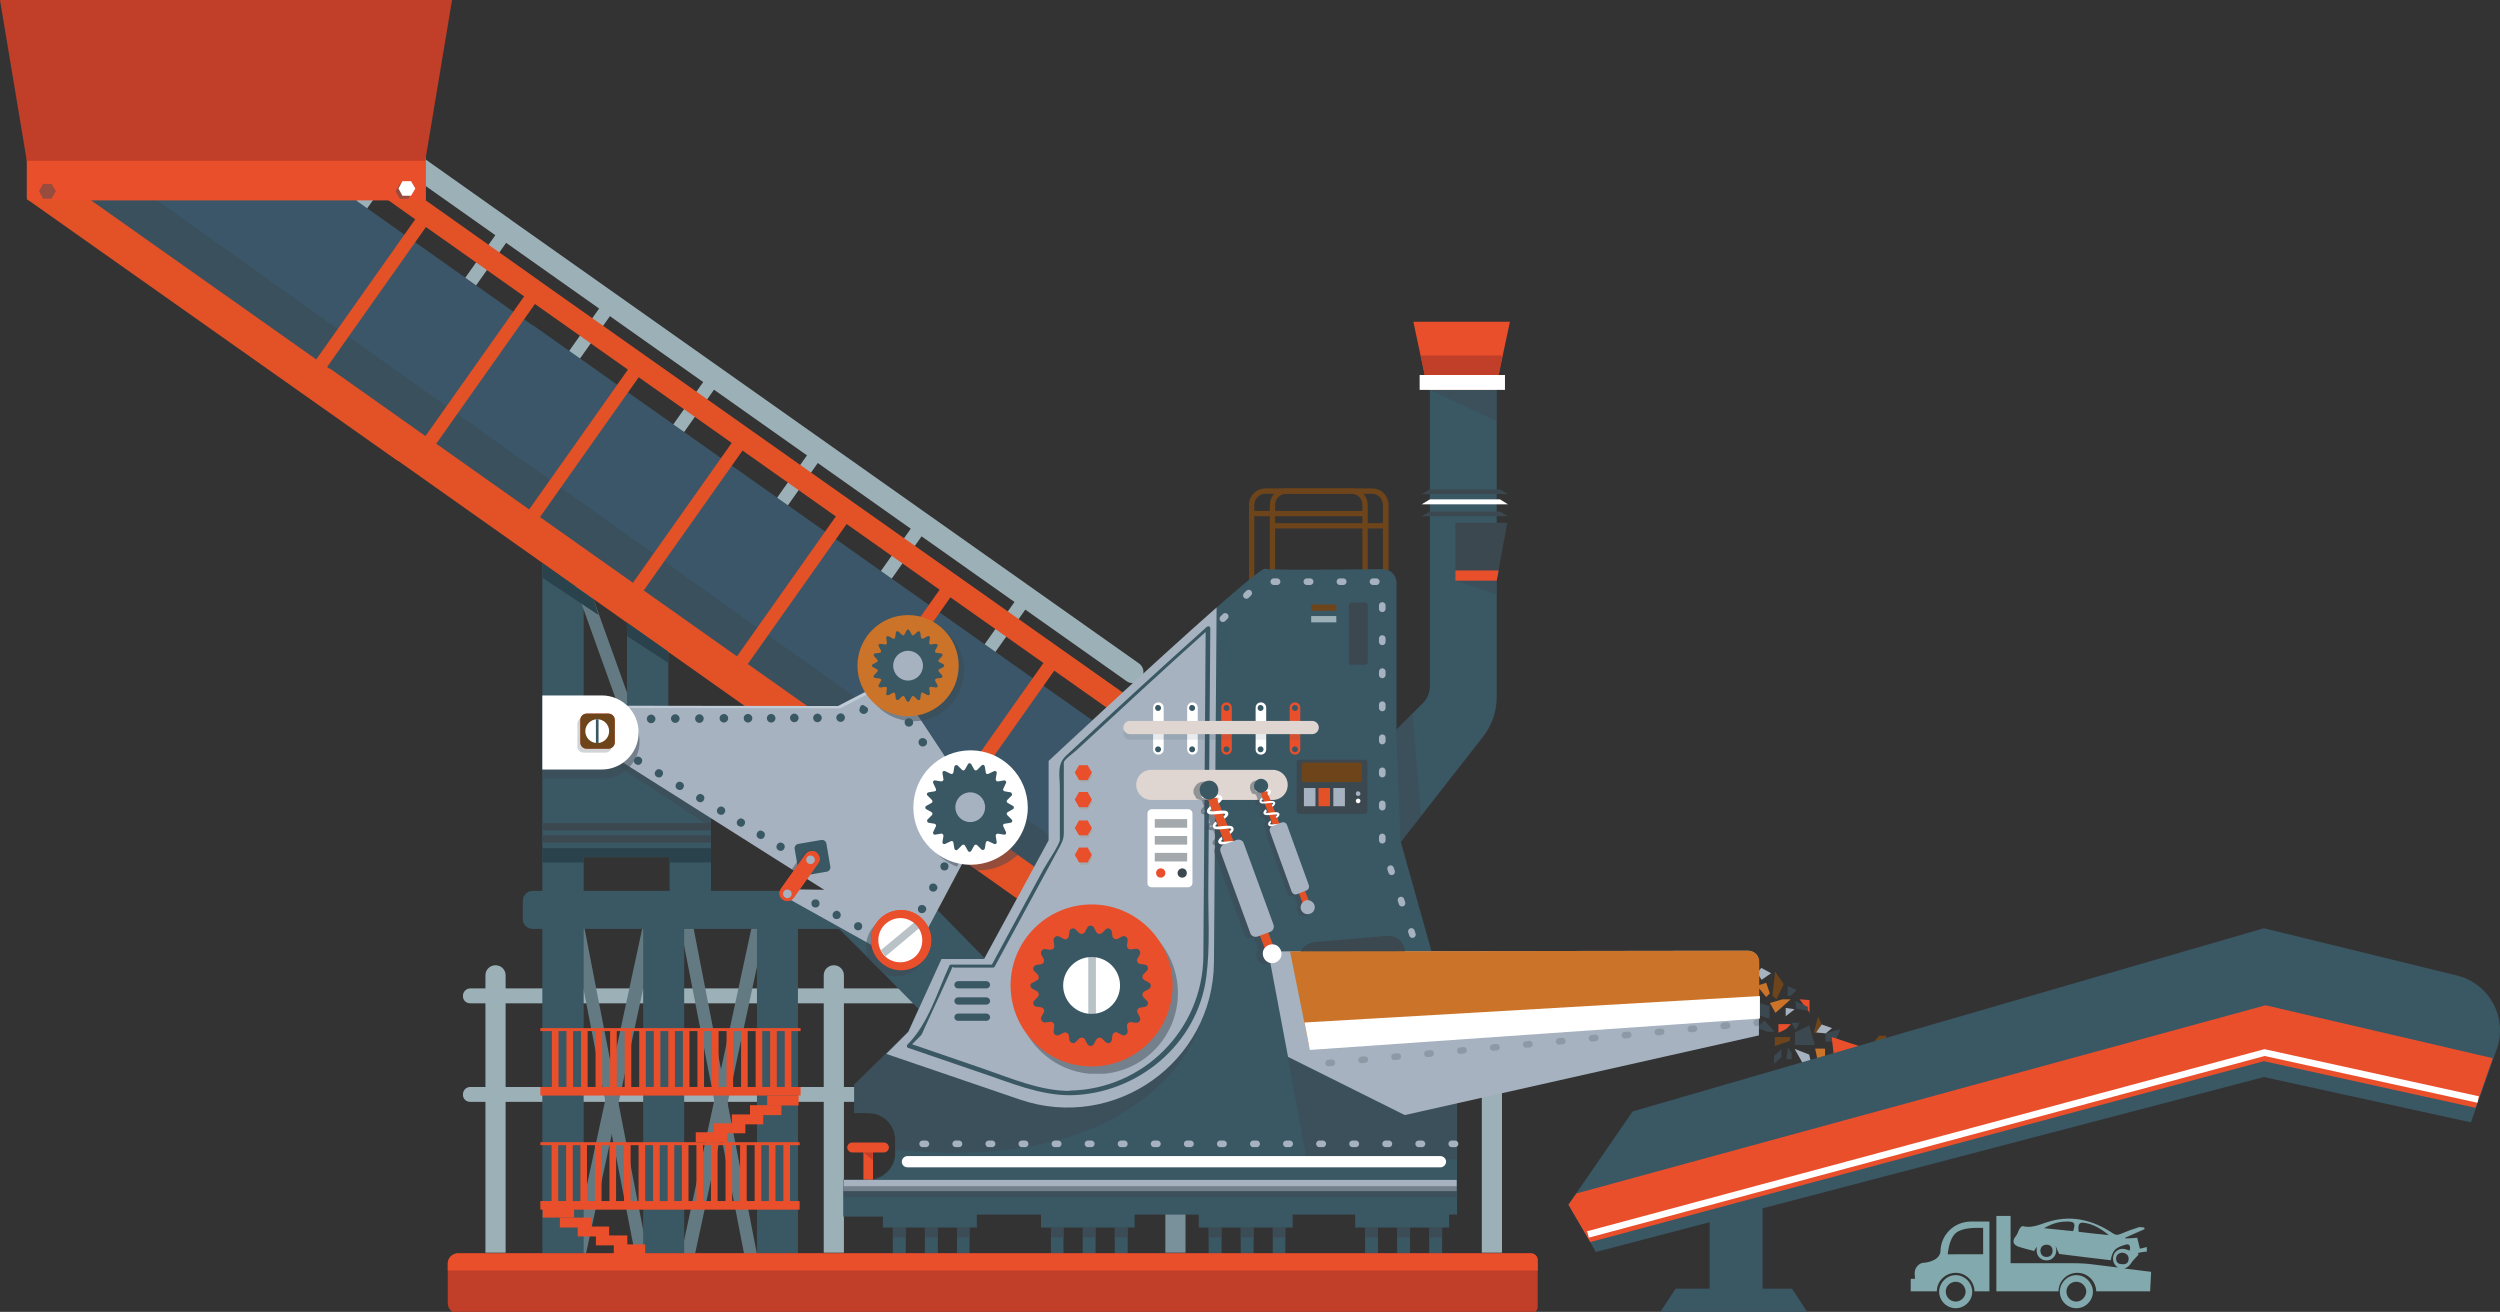 <?xml version="1.0" encoding="utf-8"?>
<!-- Generator: Adobe Illustrator 18.1.1, SVG Export Plug-In . SVG Version: 6.00 Build 0)  -->
<svg version="1.1" id="Isolation_Mode" xmlns="http://www.w3.org/2000/svg" xmlns:xlink="http://www.w3.org/1999/xlink" x="0px"
	 y="0px" viewBox="0 0 756 396.7" enable-background="new 0 0 756 396.7" xml:space="preserve">
<rect x="0" y="0" width="756" height="396.7" fill="#333333" stroke="none"/>
<path fill="#9CB1B7" d="M249.2,378.8h6v-83.9c0-1.6-1.3-3-3-3h-0.1c-1.6,0-3,1.3-3,3V378.8z"/>
<path fill="#78919A" d="M352.5,378.8h6v-83.9c0-1.6-1.3-3-3-3h-0.1c-1.6,0-3,1.3-3,3V378.8z"/>
<path fill="#9CB1B7" d="M448.2,378.8h6v-83.9c0-1.6-1.3-3-3-3h-0.1c-1.6,0-3,1.3-3,3V378.8z"/>
<path fill="#9CB1B7" d="M142.2,303.4h137.3v-4.5H142.2c-1.2,0-2.2,1-2.2,2.2v0C139.9,302.4,140.9,303.4,142.2,303.4"/>
<path fill="#9CB1B7" d="M142.2,333.2h137.3v-4.5H142.2c-1.2,0-2.2,1-2.2,2.2v0C139.9,332.2,140.9,333.2,142.2,333.2"/>
<rect x="132.6" y="327.3" transform="matrix(-0.191 -0.982 0.982 -0.191 -103.889 572.735)" fill="#637A82" width="102.8" height="3.8"/>
<rect x="134.3" y="327.1" transform="matrix(0.211 -0.978 0.978 0.211 -175.213 441.347)" fill="#637A82" width="102.8" height="4.1"/>
<polygon fill="#3A5764" points="176.5,179 176.5,218.1 215,218.1 215,234.9 215,259.2 215,273.2 202.5,273.2 202.5,259.2 
	176.5,259.2 176.5,383.8 164,383.8 164,170.4 "/>
<polygon fill="#637A82" points="187.4,214.7 172.4,172.9 176.5,172.9 191.5,214.7 "/>
<rect x="189.6" y="185.8" fill="#3A5764" width="12.5" height="31"/>
<rect x="165.6" y="327.3" transform="matrix(-0.191 -0.982 0.982 -0.191 -64.608 605.105)" fill="#637A82" width="102.8" height="3.8"/>
<rect x="167.2" y="327.1" transform="matrix(0.211 -0.978 0.978 0.211 -149.18 473.585)" fill="#637A82" width="102.8" height="4.1"/>
<path fill="#3A5764" d="M248.4,275.9c0.8,0,39.2,39.2,39.2,39.2l21.2-14.1L271.5,263L248.4,275.9z"/>
<path fill="#6E441B" d="M384,152.7c0-2.8,2.2-5,5-5h25.9c2.8,0,5,2.2,5,5v26H384V152.7z M418.2,152.7c0-1.9-1.5-3.4-3.4-3.4H389
	c-1.9,0-3.4,1.5-3.4,3.4v24.4h32.6V152.7z"/>
<path fill="#6E441B" d="M377.7,152.7c0-2.8,2.2-5,5-5h25.9c2.8,0,5,2.2,5,5v26h-35.9V152.7z M412,152.7c0-1.9-1.5-3.4-3.4-3.4h-25.9
	c-1.9,0-3.4,1.5-3.4,3.4v24.4H412V152.7z"/>
<path fill="#EA4F2C" d="M257.7,348.5h9.6c0.8,0,1.5-0.7,1.5-1.5v0c0-0.8-0.7-1.5-1.5-1.5h-9.6c-0.8,0-1.5,0.7-1.5,1.5v0
	C256.2,347.8,256.9,348.5,257.7,348.5"/>
<rect x="261.1" y="347.6" fill="#EA4F2C" width="2.9" height="9.6"/>
<path fill="#3A5764" d="M262.6,356.8L262.6,356.8c4.5-0.1,8.1-3.7,8.1-8.1v-4c0-4.5-3.6-8.1-8.1-8.1h-4.3V328l16.3-16l10.1-22.1
	h12.9l19.6-35.9v-24c0,0,62.8-58.6,65.3-58c2,0.5,25.8,0.2,35.6,0.1c2.3,0,4.2,1.8,4.2,4.1v44.4l8-8c1.4-1.4,2.1-3.2,2.1-5.2v-90.3
	h20.2v93.7c0,4.3-1.4,8.4-4,11.8l-25,32l17,60.5v52.2H274.3v0.6H255v-11.2H262.6z"/>
<rect x="290.8" y="177.7" transform="matrix(-0.817 -0.577 0.577 -0.817 413.627 541.888)" fill="#9CB1B7" width="4" height="55.1"/>
<rect x="259.4" y="155.5" transform="matrix(-0.817 -0.577 0.577 -0.817 369.411 483.477)" fill="#9CB1B7" width="4" height="55.1"/>
<rect x="228" y="133.4" transform="matrix(-0.817 -0.577 0.577 -0.817 325.162 425.078)" fill="#9CB1B7" width="4" height="55.1"/>
<rect x="196.6" y="111.2" transform="matrix(-0.817 -0.577 0.577 -0.817 280.917 366.677)" fill="#9CB1B7" width="4" height="55.1"/>
<rect x="165.3" y="89" transform="matrix(-0.817 -0.577 0.577 -0.817 236.649 308.285)" fill="#9CB1B7" width="4" height="55.1"/>
<rect x="133.9" y="66.8" transform="matrix(-0.817 -0.577 0.577 -0.817 192.399 249.886)" fill="#9CB1B7" width="4" height="55.1"/>
<path fill="#9CB1B7" d="M119.5,41.7l34.9,24.7c0,0,0.1,0.1,0.1,0.1l189.9,134.1c1.5,1,1.8,3.1,0.8,4.5l0,0.1c-1,1.5-3.1,1.8-4.5,0.8
	L117.9,48.6c0,0-0.1-0.1-0.1-0.1l-9.7-6.9H119.5z"/>
<polygon fill="#9CB1B7" points="82.2,86.8 90.9,93 91,92.9 307.8,246.2 301.5,255.1 111.6,120.9 111.6,120.9 82.2,100.1 "/>
<rect x="100.9" y="43.5" transform="matrix(-0.817 -0.577 0.577 -0.817 145.947 188.517)" fill="#9CB1B7" width="4" height="55.1"/>
<polygon fill="#3A5668" points="107.1,60.2 161.1,98.4 161.1,98.3 345.6,228.6 313,274.7 151.5,160.5 151.5,160.5 9.4,60.2 "/>
<g opacity="0.47">
	<g>
		<defs>
			<rect id="SVGID_1_" x="22.3" y="57.4" width="300.5" height="207.7"/>
		</defs>
		<clipPath id="SVGID_2_">
			<use xlink:href="#SVGID_1_"  overflow="visible"/>
		</clipPath>
		<polygon clip-path="url(#SVGID_2_)" fill="#3B4850" points="322.8,256.5 43,57.4 22.3,59.3 315.2,265.2 		"/>
	</g>
</g>
<rect x="299.5" y="196.2" transform="matrix(-0.817 -0.577 0.577 -0.817 418.802 580.49)" fill="#E35126" width="4" height="55.1"/>
<rect x="268.1" y="174" transform="matrix(-0.817 -0.577 0.577 -0.817 374.549 522.093)" fill="#E35126" width="4" height="55.1"/>
<rect x="236.7" y="151.8" transform="matrix(-0.817 -0.577 0.577 -0.817 330.3 463.693)" fill="#E35126" width="4" height="55.1"/>
<rect x="205.4" y="129.7" transform="matrix(-0.817 -0.577 0.577 -0.817 286.031 405.3)" fill="#E35126" width="4" height="55.1"/>
<rect x="174" y="107.5" transform="matrix(-0.817 -0.577 0.577 -0.817 241.785 346.9)" fill="#E35126" width="4" height="55.1"/>
<rect x="142.6" y="85.3" transform="matrix(-0.817 -0.577 0.577 -0.817 197.556 288.494)" fill="#E35126" width="4" height="55.1"/>
<path fill="#E35126" d="M128.2,60.2l34.9,24.7c0,0,0.1,0.1,0.1,0.1L353.1,219c1.5,1,1.8,3.1,0.8,4.5l0,0.1c-1,1.5-3.1,1.8-4.5,0.8
	L126.6,67.1c0,0-0.1-0.1-0.1-0.1l-9.7-6.9H128.2z"/>
<polygon fill="#E35126" points="27,60.2 99.6,111.5 99.7,111.4 316.5,264.7 310.2,273.6 120.3,139.3 120.3,139.4 8.1,60.2 "/>
<rect x="109.6" y="62" transform="matrix(-0.817 -0.577 0.577 -0.817 151.089 227.131)" fill="#E35126" width="4" height="55.1"/>
<g opacity="0.47">
	<g>
		<defs>
			<rect id="SVGID_3_" x="258.3" y="306.6" width="104.5" height="41.9"/>
		</defs>
		<clipPath id="SVGID_4_">
			<use xlink:href="#SVGID_3_"  overflow="visible"/>
		</clipPath>
		<path clip-path="url(#SVGID_4_)" fill="#3B4850" d="M270.7,347.6v-2.9c0-4.5-3.6-8.1-8.1-8.1h-4.3V328l16.3-16l1.9-4.2l2.7-1.2
			l83.6,3.5C362.8,310.1,349.5,355.7,270.7,347.6"/>
	</g>
</g>
<path fill="#A6B2BF" d="M284.7,290h12.9l19.5-35.9v-24c0,0,31.5-29.4,50.8-46.4l-0.8,107.2c-0.2,30.3-30,51.4-58.7,41.6L268,318.7
	l6.7-6.7L284.7,290z"/>
<path fill="#3A5764" d="M323.6,331.2c20.3-0.3,38.6-15.4,41.2-35.9c1.2-9.2,0.5-18.7,0.6-27.9l0.6-77.2c0-0.1,0-0.1,0-0.2
	c0-0.6-0.7-0.8-1.1-0.4c-14.3,12.8-28.4,25.8-42.5,38.9c-2.9,2.7-1.9,6-1.9,9.9v15.5c0,1.4-3.8,6.9-4.9,8.9
	c-3.2,5.9-6.4,11.8-9.6,17.7c-2,3.8-4.1,7.5-6.1,11.3c-0.2,0.3,0.7-0.1-0.4-0.1h-4.6h-7.3c-0.2,0-0.5,0.1-0.5,0.3
	c-3.7,8.1-6.4,17.6-12.7,23.9c-0.3,0.3-0.2,0.9,0.3,1c7.3,2.5,14.6,5,21.9,7.5C305.3,327.3,314.2,331.2,323.6,331.2
	c0.8,0,0.8-1.3,0-1.3c-9,0-17.5-3.7-25.9-6.6c-7.6-2.6-15.1-5.2-22.7-7.8c0.8,0.3-0.1,1.3,1.2-0.1c0.7-0.7,1.4-1.4,2.2-2.2
	c0.5-0.5,0.7-1.3,1-1.9c1.9-4.2,3.9-8.4,5.8-12.6l2.4-5.3c0.7-1.5-0.3-0.8,1.3-0.8h11.4c0.2,0,0.4-0.1,0.5-0.3l12.3-22.7
	c2.3-4.3,4.7-8.6,7-12.9c1-1.9,1.6-2.8,1.6-4.9v-15.6v-5.6c0-0.9,3.1-3,3.9-3.8c13.3-12.3,26.6-24.6,40.1-36.7
	c-0.4-0.1-0.7-0.3-1.1-0.4c-0.2,23.5-0.3,46.9-0.5,70.4l-0.2,29c-0.2,22.3-18.2,40.3-40.4,40.7C322.8,330,322.8,331.2,323.6,331.2"
	/>
<path fill="#3A5764" d="M161.1,280.9h93.5v-11.5h-93.5c-1.7,0-3,1.4-3,3v5.5C158,279.5,159.4,280.9,161.1,280.9"/>
<g opacity="0.47">
	<g>
		<defs>
			<rect id="SVGID_5_" x="187" y="230.1" width="28.1" height="20"/>
		</defs>
		<clipPath id="SVGID_6_">
			<use xlink:href="#SVGID_5_"  overflow="visible"/>
		</clipPath>
		<path clip-path="url(#SVGID_6_)" fill="#3B4850" d="M187,231.7l28,18.4l0.1-3.3c0,0-25.6-16.7-26-16.7
			C188.7,230.1,187,231.7,187,231.7"/>
	</g>
</g>
<polygon fill="#BFCCD7" points="180.1,213.4 253.4,213.5 269.8,205 297.5,246.9 279.7,280.5 264.7,272.2 254.1,271.9 180.1,225.1 
	"/>
<polygon fill="#A6B2BF" points="180.8,214.1 254.1,214.2 270.5,205.7 298.2,247.6 280.4,281.1 265.4,272.8 254.8,272.6 180.8,225.8 
	"/>
<polygon fill="#3A5764" points="228.9,382.4 241.3,382.4 241.3,277.6 228.9,273.2 "/>
<polygon fill="#3A5764" points="194.5,383 206.9,383 206.9,278.1 194.5,273.7 "/>
<g opacity="0.47">
	<g>
		<defs>
			<rect id="SVGID_7_" x="164.3" y="213.1" width="29" height="22.4"/>
		</defs>
		<clipPath id="SVGID_8_">
			<use xlink:href="#SVGID_7_"  overflow="visible"/>
		</clipPath>
		<path clip-path="url(#SVGID_8_)" fill="#3B4850" d="M164.3,235.4h18c6.1,0,11.1-5,11.1-11.1v-0.2c0-6.1-5-11.1-11.1-11.1h-18
			V235.4z"/>
	</g>
</g>
<path fill="#FFFFFF" d="M164,232.7h18c6.1,0,11.1-5,11.1-11.1v-0.2c0-6.1-5-11.1-11.1-11.1h-18V232.7z"/>
<g opacity="0.47">
	<g>
		<defs>
			<rect id="SVGID_9_" x="260.9" y="187.5" width="30.6" height="30.6"/>
		</defs>
		<clipPath id="SVGID_10_">
			<use xlink:href="#SVGID_9_"  overflow="visible"/>
		</clipPath>
		<path clip-path="url(#SVGID_10_)" fill="#3B4850" d="M260.9,202.8c0,8.4,6.8,15.3,15.3,15.3c8.4,0,15.3-6.8,15.3-15.3
			s-6.8-15.3-15.3-15.3C267.7,187.5,260.9,194.4,260.9,202.8"/>
	</g>
</g>
<path fill="#CB7329" d="M259.3,201.3c0,8.4,6.8,15.3,15.3,15.3c8.4,0,15.3-6.8,15.3-15.3c0-8.4-6.8-15.3-15.3-15.3
	C266.2,186,259.3,192.8,259.3,201.3"/>
<path fill="#EA4F2C" d="M177.4,226.4h6.6c1,0,1.9-0.8,1.9-1.9v-6.8c0-1-0.8-1.9-1.9-1.9h-6.6c-1,0-1.9,0.8-1.9,1.9v6.8
	C175.5,225.6,176.3,226.4,177.4,226.4"/>
<g opacity="0.23">
	<g>
		<defs>
			<rect id="SVGID_11_" x="174.6" y="217" width="10.3" height="10.6"/>
		</defs>
		<clipPath id="SVGID_12_">
			<use xlink:href="#SVGID_11_"  overflow="visible"/>
		</clipPath>
		<path clip-path="url(#SVGID_12_)" fill="#3B4850" d="M176.5,227.6h6.6c1,0,1.9-0.8,1.9-1.9v-6.8c0-1-0.8-1.9-1.9-1.9h-6.6
			c-1,0-1.9,0.8-1.9,1.9v6.8C174.6,226.8,175.5,227.6,176.5,227.6"/>
	</g>
</g>
<g opacity="0.47">
	<g>
		<defs>
			<rect id="SVGID_13_" x="278.6" y="239" width="29.1" height="24.2"/>
		</defs>
		<clipPath id="SVGID_14_">
			<use xlink:href="#SVGID_13_"  overflow="visible"/>
		</clipPath>
		<path clip-path="url(#SVGID_14_)" fill="#3B4850" d="M295.9,263.2c-0.1,0-0.3,0-0.4,0l-15.7-11.1c-0.7-1.9-1.1-4-1.1-6.1
			c0-2.5,0.5-4.8,1.5-7l27.6,19.5C304.6,261.4,300.5,263.2,295.9,263.2"/>
	</g>
</g>
<path fill="#A6B2BF" d="M272.6,270.8l-2.2,16.9c-0.1,0.9-1,1.3-1.8,0.9l-31.2-17.4c-1.1-0.6-0.7-2.3,0.6-2.3l33.4,0.5
	C272.1,269.4,272.7,270.1,272.6,270.8"/>
<path fill="#EA4F2C" d="M263.4,284.3c0,5,4.1,9.1,9.1,9.1c5,0,9.1-4.1,9.1-9.1c0-5-4.1-9.1-9.1-9.1
	C267.4,275.2,263.4,279.3,263.4,284.3"/>
<g opacity="0.47">
	<g>
		<defs>
			<rect id="SVGID_15_" x="262" y="277" width="18.2" height="18.2"/>
		</defs>
		<clipPath id="SVGID_16_">
			<use xlink:href="#SVGID_15_"  overflow="visible"/>
		</clipPath>
		<path clip-path="url(#SVGID_16_)" fill="#3B4850" d="M271.1,277c5,0,9.1,4.1,9.1,9.1c0,5-4.1,9.1-9.1,9.1c-1.4,0-2.8-0.3-4-0.9
			c-1.4-1.4-2.9-2.9-4.3-4.3c-0.6-1.2-0.9-2.5-0.9-3.9C262,281.1,266.1,277,271.1,277"/>
	</g>
</g>
<path fill="#EA4F2C" d="M263.4,284.3c0,5,4.1,9.1,9.1,9.1c5,0,9.1-4.1,9.1-9.1c0-5-4.1-9.1-9.1-9.1
	C267.4,275.2,263.4,279.3,263.4,284.3"/>
<path fill="#FFFFFF" d="M268,279.2c-2.8,2.3-3.2,6.5-0.9,9.4c2.3,2.8,6.5,3.2,9.4,0.9c2.8-2.3,3.2-6.5,0.9-9.4
	C275,277.2,270.9,276.8,268,279.2"/>
<path fill="#3A5764" d="M263.9,201.7l1.3,0.7c0.3,0.1,0.3,0.5,0.1,0.7l-1,1.1c-0.3,0.3-0.1,0.7,0.3,0.8l1.5,0.2
	c0.3,0.1,0.5,0.4,0.3,0.7l-0.7,1.3c-0.2,0.3,0.1,0.7,0.5,0.7l1.5-0.2c0.3,0,0.6,0.2,0.5,0.5l-0.2,1.5c-0.1,0.4,0.3,0.7,0.7,0.5
	l1.3-0.7c0.3-0.1,0.6,0,0.7,0.3l0.2,1.5c0.1,0.4,0.5,0.5,0.8,0.3l1.1-1c0.2-0.2,0.6-0.2,0.7,0.1l0.7,1.3c0.2,0.3,0.7,0.3,0.8,0
	l0.7-1.3c0.1-0.3,0.5-0.3,0.7-0.1l1.1,1c0.3,0.3,0.7,0.1,0.8-0.3l0.2-1.5c0.1-0.3,0.4-0.5,0.7-0.3l1.3,0.7c0.3,0.2,0.7-0.1,0.7-0.5
	l-0.2-1.5c0-0.3,0.2-0.6,0.5-0.5l1.5,0.2c0.4,0.1,0.7-0.3,0.5-0.7l-0.7-1.3c-0.1-0.3,0-0.6,0.3-0.7l1.5-0.2c0.4-0.1,0.5-0.5,0.3-0.8
	l-1-1.1c-0.2-0.2-0.2-0.6,0.1-0.7l1.3-0.7c0.3-0.2,0.3-0.7,0-0.8l-1.3-0.7c-0.3-0.1-0.3-0.5-0.1-0.7l1-1.1c0.3-0.3,0.1-0.7-0.3-0.8
	l-1.5-0.2c-0.3-0.1-0.5-0.4-0.3-0.7l0.7-1.3c0.2-0.3-0.1-0.7-0.5-0.7l-1.5,0.2c-0.3,0-0.6-0.2-0.5-0.5l0.2-1.5
	c0.1-0.4-0.3-0.7-0.7-0.5l-1.3,0.7c-0.3,0.1-0.6,0-0.7-0.3l-0.2-1.5c-0.1-0.4-0.5-0.5-0.8-0.3l-1.1,1c-0.2,0.2-0.6,0.2-0.7-0.1
	l-0.7-1.3c-0.2-0.3-0.7-0.3-0.8,0l-0.7,1.3c-0.1,0.3-0.5,0.3-0.7,0.1l-1.1-1c-0.3-0.3-0.7-0.1-0.8,0.3l-0.2,1.5
	c-0.1,0.3-0.4,0.5-0.7,0.3l-1.3-0.7c-0.3-0.2-0.7,0.1-0.7,0.5l0.2,1.5c0,0.3-0.2,0.6-0.5,0.5l-1.5-0.2c-0.4-0.1-0.7,0.3-0.5,0.7
	l0.7,1.3c0.1,0.3,0,0.6-0.3,0.7l-1.5,0.2c-0.4,0.1-0.5,0.5-0.3,0.8l1,1.1c0.2,0.2,0.2,0.6-0.1,0.7l-1.3,0.7
	C263.6,201,263.6,201.5,263.9,201.7"/>
<g opacity="0.47">
	<g>
		<defs>
			<rect id="SVGID_17_" x="307.2" y="275.7" width="49" height="49"/>
		</defs>
		<clipPath id="SVGID_18_">
			<use xlink:href="#SVGID_17_"  overflow="visible"/>
		</clipPath>
		<path clip-path="url(#SVGID_18_)" fill="#3B4850" d="M307.2,300.3c0,13.5,11,24.5,24.5,24.5c13.5,0,24.5-11,24.5-24.5
			c0-13.5-11-24.5-24.5-24.5C318.2,275.7,307.2,286.7,307.2,300.3"/>
	</g>
</g>
<path fill="#EA4F2C" d="M305.6,298c0,13.5,11,24.5,24.5,24.5c13.5,0,24.5-11,24.5-24.5c0-13.5-11-24.5-24.5-24.5
	C316.6,273.5,305.6,284.5,305.6,298"/>
<path fill="#3A5764" d="M243,264.8l7-1.2c0.7-0.1,1.2-0.8,1.1-1.5l-1.2-7c-0.1-0.7-0.8-1.2-1.5-1.1l-7,1.2c-0.7,0.1-1.2,0.8-1.1,1.5
	l1.2,7C241.6,264.5,242.3,265,243,264.8"/>
<path fill="#EA4F2C" d="M236.7,272L236.7,272c1.1,0.8,2.6,0.5,3.3-0.5l7.4-10.4c0.8-1.1,0.5-2.5-0.5-3.3l0,0
	c-1.1-0.8-2.5-0.5-3.3,0.5l-7.4,10.4C235.4,269.8,235.6,271.3,236.7,272"/>
<g opacity="0.47">
	<g>
		<defs>
			<rect id="SVGID_19_" x="239.5" y="257" width="7.8" height="8.4"/>
		</defs>
		<clipPath id="SVGID_20_">
			<use xlink:href="#SVGID_19_"  overflow="visible"/>
		</clipPath>
		<path clip-path="url(#SVGID_20_)" fill="#3B4850" d="M242.9,258c0.8-1.1,2.2-1.3,3.3-0.5l0,0c1.1,0.8,1.3,2.2,0.5,3.3l-3.3,4.6
			l-4-2.5L242.9,258z"/>
	</g>
</g>
<path fill="#EA4F2C" d="M236.7,272L236.7,272c1.1,0.8,2.6,0.5,3.3-0.5l7.4-10.4c0.8-1.1,0.5-2.5-0.5-3.3l0,0
	c-1.1-0.8-2.5-0.5-3.3,0.5l-7.4,10.4C235.4,269.8,235.6,271.3,236.7,272"/>
<path fill="#A6B2BF" d="M270.1,201.3c0,2.5,2,4.5,4.5,4.5c2.5,0,4.5-2,4.5-4.5c0-2.5-2-4.5-4.5-4.5
	C272.1,196.8,270.1,198.8,270.1,201.3"/>
<g opacity="0.47">
	<g>
		<defs>
			<rect id="SVGID_21_" x="383.6" y="287.8" width="56.9" height="62.8"/>
		</defs>
		<clipPath id="SVGID_22_">
			<use xlink:href="#SVGID_21_"  overflow="visible"/>
		</clipPath>
		<path clip-path="url(#SVGID_22_)" fill="#3B4850" d="M383.6,287.8c0,0,44.8,27.4,56.9,34.5v28.3h-45.4L383.6,287.8z"/>
	</g>
</g>
<polygon fill="#6E441B" points="536.7,316.3 541.2,314.8 541.4,313.6 536.7,313.6 "/>
<polygon fill="#CB7329" points="548.9,317.1 551.9,317.1 551.9,323.1 550.5,324.5 "/>
<polygon fill="#CB7329" points="531.3,298.1 534.1,297.2 535.2,300.4 534.1,301.5 "/>
<polygon fill="#3B4850" points="531.1,310.8 533.6,308.6 536.6,312 534.5,312 "/>
<polygon fill="#6E441B" points="548.5,312.3 551.8,312.3 551.8,312 549.8,307.4 "/>
<polygon fill="#EA4F2C" points="547.4,306.5 547.2,306.5 547.2,302.4 544.2,302.2 "/>
<polygon fill="#3B4850" points="555,315 552,315 552,312.5 556.5,311.2 "/>
<polygon fill="#6E441B" points="570.4,313.7 564.7,317.7 568.2,313.2 570.4,313.2 "/>
<polygon fill="#3B4850" points="544.4,309.3 541.7,309.3 543,311.5 544.4,308.8 "/>
<polygon fill="#A6B2BF" points="552.1,312.5 549.2,312.2 550.9,309.8 554,310.9 "/>
<polygon fill="#6E441B" points="537.2,302.2 536,301.1 536.8,293.8 539.4,297.6 "/>
<polygon fill="#3B4850" points="540.6,301.2 541.4,301.2 543.3,299.4 540.6,298.2 "/>
<polygon fill="#A6B2BF" points="531.4,294.2 532.7,296.3 535.6,294.3 532.6,292.7 "/>
<polygon fill="#3B4850" points="543.2,305 546.7,305.6 546.7,304.5 542.9,302.7 "/>
<rect x="541.3" y="322.2" fill="#3B4850" width="4.9" height="1.6"/>
<polygon fill="#A6B2BF" points="540,307.3 540,307.3 542.7,305.2 540,304.8 "/>
<polygon fill="#EA4F2C" points="537.8,312.3 540.1,311.2 541.6,309.7 537.8,309.7 "/>
<polygon fill="#A6B2BF" points="526,294.8 530.2,294.8 528.1,292.8 526,291.7 "/>
<polygon fill="#CB7329" points="535.2,303.3 536.9,306.3 541.5,302.2 539,302.2 "/>
<polygon fill="#3B4850" points="548.8,316 542.8,316 542.8,312.2 547.1,310.1 "/>
<polygon fill="#EA4F2C" points="554.8,321.3 562.4,321.3 562.4,316.4 553.9,313.6 "/>
<polygon fill="#3B4850" points="531.6,307 535.1,308 535.1,304.2 531.6,303.2 "/>
<polygon fill="#3B4850" points="541.8,320.3 540.2,320.3 540.7,316.7 541.8,318.4 "/>
<polygon fill="#3B4850" points="538.7,319.7 536.5,321.7 536.5,319.3 538.7,317.3 "/>
<polygon fill="#A6B2BF" points="545.7,322.5 547.9,322.5 547.1,318.9 542.7,317.2 "/>
<path fill="#A6B2BF" d="M531.9,290.8v22.3l-107.1,24.1l-35.3-17.6l-6-31.9l145-0.2C530.5,287.5,531.9,289,531.9,290.8"/>
<path fill="#A6B2BF" d="M243.8,260c0,0.7,0.6,1.3,1.3,1.3c0.7,0,1.3-0.6,1.3-1.3c0-0.7-0.6-1.3-1.3-1.3
	C244.4,258.7,243.8,259.3,243.8,260"/>
<path fill="#A6B2BF" d="M236.8,270.3c0,0.7,0.6,1.3,1.3,1.3c0.7,0,1.3-0.6,1.3-1.3c0-0.7-0.6-1.3-1.3-1.3
	C237.4,269,236.8,269.5,236.8,270.3"/>
<polygon fill="#3A5764" points="409.8,366.9 438.2,366.9 438.2,371.2 436.1,371.2 436.1,385 432.2,385 432.2,371.2 426.4,371.2 
	426.4,385 422.5,385 422.5,371.2 416.7,371.2 416.7,385 412.8,385 412.8,371.2 409.8,371.2 "/>
<polygon fill="#3A5764" points="362.5,366.9 390.9,366.9 390.9,371.2 388.7,371.2 388.7,385 384.9,385 384.9,371.2 379.1,371.2 
	379.1,385 375.2,385 375.2,371.2 369.4,371.2 369.4,385 365.5,385 365.5,371.2 362.5,371.2 "/>
<polygon fill="#3A5764" points="314.8,366.9 343.1,366.9 343.1,371.2 341,371.2 341,385 337.1,385 337.1,371.2 331.3,371.2 
	331.3,385 327.4,385 327.4,371.2 321.6,371.2 321.6,385 317.8,385 317.8,371.2 314.8,371.2 "/>
<polygon fill="#3A5764" points="267,366.9 295.4,366.9 295.4,371.2 293.2,371.2 293.2,385 289.4,385 289.4,371.2 283.6,371.2 
	283.6,385 279.7,385 279.7,371.2 273.9,371.2 273.9,385 270,385 270,371.2 267,371.2 "/>
<path fill="#3B4850" d="M397.9,296.7h21.9c2.8,0,5.1-2.3,5.1-5.1v-3.5c0-3-2.6-5.4-5.5-5.1l-21.9,1.9c-2.6,0.2-4.7,2.4-4.7,5.1v1.6
	C392.8,294.4,395.1,296.7,397.9,296.7"/>
<path fill="#CB7329" d="M531.9,306.6c-0.2,0.4-0.3,0.6-0.3,0.6L395.8,316l-5.7-28.3l138.6-0.2c1.8,0,3.3,1.5,3.3,3.3V306.6z"/>
<path fill="#FFFFFF" d="M274.4,353h161.2c0.9,0,1.7-0.8,1.7-1.7v0c0-0.9-0.8-1.7-1.7-1.7H274.4c-0.9,0-1.7,0.8-1.7,1.7v0
	C272.7,352.3,273.5,353,274.4,353"/>
<rect x="255.1" y="356.8" fill="#A6B2BF" width="185.4" height="3.4"/>
<g opacity="0.47">
	<g>
		<defs>
			<rect id="SVGID_23_" x="255.1" y="358.7" width="185.6" height="3.4"/>
		</defs>
		<clipPath id="SVGID_24_">
			<use xlink:href="#SVGID_23_"  overflow="visible"/>
		</clipPath>
		<rect x="255.1" y="358.7" clip-path="url(#SVGID_24_)" fill="#3B4850" width="185.6" height="3.4"/>
	</g>
</g>
<path fill="#DFD6D1" d="M348.1,241.9h36.8c2.5,0,4.5-2,4.5-4.5v-0.1c0-2.5-2-4.5-4.5-4.5h-36.8c-2.5,0-4.5,2-4.5,4.5v0.1
	C343.6,239.8,345.6,241.9,348.1,241.9"/>
<path fill="#3A5764" d="M312.2,299l1.3,0.7c0.7,0.4,0.8,1.3,0.3,1.8l-1,1c-0.7,0.7-0.3,1.8,0.6,1.9l1.4,0.2c0.8,0.1,1.2,1,0.8,1.6
	l-0.7,1.3c-0.4,0.8,0.3,1.8,1.2,1.7l1.4-0.2c0.8-0.1,1.4,0.5,1.3,1.3l-0.2,1.5c-0.1,0.9,0.8,1.6,1.7,1.2l1.3-0.7
	c0.7-0.3,1.5,0.1,1.6,0.8l0.2,1.4c0.2,0.9,1.3,1.3,1.9,0.6l1-1c0.6-0.5,1.5-0.4,1.8,0.3l0.7,1.3c0.4,0.8,1.6,0.8,2,0l0.7-1.3
	c0.4-0.7,1.3-0.8,1.8-0.3l1,1c0.7,0.7,1.8,0.3,1.9-0.6l0.2-1.4c0.1-0.8,1-1.2,1.6-0.8l1.3,0.7c0.8,0.4,1.8-0.3,1.7-1.2l-0.2-1.4
	c-0.1-0.8,0.5-1.4,1.3-1.3l1.4,0.2c0.9,0.1,1.6-0.8,1.2-1.7l-0.7-1.3c-0.3-0.7,0.1-1.5,0.8-1.6l1.4-0.2c0.9-0.2,1.3-1.3,0.6-1.9
	l-1-1c-0.5-0.6-0.4-1.5,0.3-1.8l1.3-0.7c0.8-0.4,0.8-1.6,0-2l-1.3-0.7c-0.7-0.4-0.8-1.3-0.3-1.8l1-1c0.7-0.7,0.3-1.8-0.6-1.9
	l-1.4-0.2c-0.8-0.1-1.2-1-0.8-1.6l0.7-1.3c0.4-0.8-0.3-1.8-1.2-1.7l-1.4,0.2c-0.8,0.1-1.4-0.5-1.3-1.3l0.2-1.4
	c0.1-0.9-0.8-1.6-1.7-1.2l-1.3,0.7c-0.7,0.3-1.5-0.1-1.6-0.8l-0.2-1.4c-0.2-0.9-1.3-1.3-1.9-0.6l-1,1c-0.6,0.5-1.5,0.4-1.8-0.3
	l-0.7-1.3c-0.4-0.8-1.6-0.8-2,0l-0.7,1.3c-0.4,0.7-1.3,0.8-1.8,0.3l-1-1c-0.7-0.7-1.8-0.3-1.9,0.6l-0.2,1.4c-0.1,0.8-1,1.2-1.6,0.8
	l-1.3-0.7c-0.8-0.4-1.8,0.3-1.7,1.2l0.2,1.5c0.1,0.8-0.5,1.4-1.3,1.3l-1.4-0.2c-0.9-0.1-1.6,0.8-1.2,1.7l0.7,1.3
	c0.3,0.7-0.1,1.5-0.8,1.6l-1.4,0.2c-0.9,0.2-1.3,1.3-0.6,1.9l1,1c0.5,0.6,0.4,1.5-0.3,1.8l-1.3,0.7
	C311.4,297.4,311.4,298.6,312.2,299"/>
<path fill="#FFFFFF" d="M321.5,298c0,4.7,3.8,8.6,8.6,8.6c4.7,0,8.6-3.8,8.6-8.6c0-4.7-3.8-8.6-8.6-8.6
	C325.4,289.4,321.5,293.3,321.5,298"/>
<path fill="#3A5764" d="M259.9,214.6c-0.1,0.7,0.6,1.3,1.3,1.3c0.7,0,1.3-0.6,1.3-1.3c0-0.7-0.7-0.9-1.3-1.3
	C260.6,212.9,260,213.6,259.9,214.6"/>
<path fill="#3A5764" d="M252.9,217c0,0.7,0.6,1.3,1.3,1.3c0.7,0,1.3-0.6,1.3-1.3c0-0.7-0.6-1.3-1.3-1.3
	C253.5,215.8,252.9,216.3,252.9,217"/>
<path fill="#3A5764" d="M245.9,217.1c0,0.7,0.6,1.3,1.3,1.3c0.7,0,1.3-0.6,1.3-1.3c0-0.7-0.6-1.3-1.3-1.3
	C246.5,215.8,245.9,216.4,245.9,217.1"/>
<path fill="#3A5764" d="M238.9,217.1c0,0.7,0.6,1.3,1.3,1.3c0.7,0,1.3-0.6,1.3-1.3c0-0.7-0.6-1.3-1.3-1.3
	C239.5,215.8,238.9,216.4,238.9,217.1"/>
<path fill="#3A5764" d="M231.9,217.2c0,0.7,0.6,1.3,1.3,1.3c0.7,0,1.3-0.6,1.3-1.3c0-0.7-0.6-1.3-1.3-1.3
	C232.5,215.9,231.9,216.5,231.9,217.2"/>
<path fill="#3A5764" d="M224.9,217.2c0,0.7,0.6,1.3,1.3,1.3c0.7,0,1.3-0.6,1.3-1.3c0-0.7-0.6-1.3-1.3-1.3
	C225.4,215.9,224.9,216.5,224.9,217.2"/>
<path fill="#3A5764" d="M217.6,217.2c0,0.7,0.6,1.3,1.3,1.3c0.7,0,1.3-0.6,1.3-1.3c0-0.7-0.6-1.3-1.3-1.3
	C218.1,216,217.6,216.5,217.6,217.2"/>
<path fill="#3A5764" d="M210.2,217.3c0,0.7,0.6,1.3,1.3,1.3c0.7,0,1.3-0.6,1.3-1.3c0-0.7-0.6-1.3-1.3-1.3
	C210.8,216,210.2,216.6,210.2,217.3"/>
<path fill="#3A5764" d="M202.9,217.3c0,0.7,0.6,1.3,1.3,1.3c0.7,0,1.3-0.6,1.3-1.3c0-0.7-0.6-1.3-1.3-1.3
	C203.5,216,202.9,216.6,202.9,217.3"/>
<path fill="#3A5764" d="M195.6,217.4c0,0.7,0.6,1.3,1.3,1.3c0.7,0,1.3-0.6,1.3-1.3c0-0.7-0.6-1.3-1.3-1.3
	C196.2,216.1,195.6,216.7,195.6,217.4"/>
<path fill="#3A5764" d="M235,255.4c-0.4,0.6-0.2,1.4,0.4,1.7c0.6,0.4,1.4,0.2,1.7-0.4c0.4-0.6,0.2-1.4-0.4-1.7
	C236.1,254.6,235.3,254.8,235,255.4"/>
<path fill="#3A5764" d="M229,251.8c-0.4,0.6-0.2,1.4,0.4,1.7c0.6,0.4,1.4,0.2,1.7-0.4c0.4-0.6,0.2-1.4-0.4-1.7
	C230.1,251,229.3,251.1,229,251.8"/>
<path fill="#3A5764" d="M223,248.1c-0.4,0.6-0.2,1.4,0.4,1.7c0.6,0.4,1.4,0.2,1.7-0.4c0.4-0.6,0.2-1.4-0.4-1.7
	C224.1,247.3,223.4,247.5,223,248.1"/>
<path fill="#3A5764" d="M217,244.5c-0.4,0.6-0.2,1.4,0.4,1.7c0.6,0.4,1.4,0.2,1.7-0.4c0.4-0.6,0.2-1.4-0.4-1.7
	C218.1,243.7,217.4,243.9,217,244.5"/>
<path fill="#3A5764" d="M210.7,240.7c-0.4,0.6-0.2,1.4,0.4,1.7c0.6,0.4,1.4,0.2,1.7-0.4c0.4-0.6,0.2-1.4-0.4-1.7
	C211.9,239.9,211.1,240.1,210.7,240.7"/>
<path fill="#3A5764" d="M204.5,237c-0.4,0.6-0.2,1.4,0.4,1.7c0.6,0.4,1.4,0.2,1.7-0.4c0.4-0.6,0.2-1.4-0.4-1.7
	C205.6,236.2,204.8,236.4,204.5,237"/>
<path fill="#3A5764" d="M198.2,233.2c-0.4,0.6-0.2,1.4,0.4,1.7c0.6,0.4,1.4,0.2,1.7-0.4c0.4-0.6,0.2-1.4-0.4-1.7
	C199.3,232.4,198.6,232.6,198.2,233.2"/>
<path fill="#3A5764" d="M191.9,229.4c-0.4,0.6-0.2,1.4,0.4,1.7c0.6,0.4,1.4,0.2,1.7-0.4c0.4-0.6,0.2-1.4-0.4-1.7
	C193.1,228.6,192.3,228.8,191.9,229.4"/>
<path fill="#3A5764" d="M278.3,223.4c-0.6,0.4-0.7,1.2-0.3,1.8c0.4,0.6,1.2,0.7,1.8,0.3c0.6-0.4,0.7-1.2,0.3-1.8
	C279.7,223.2,278.9,223,278.3,223.4"/>
<path fill="#3A5764" d="M274.1,217.4c-0.6,0.4-0.7,1.2-0.3,1.8c0.4,0.6,1.2,0.7,1.8,0.3c0.6-0.4,0.7-1.2,0.3-1.8
	C275.5,217.2,274.7,217,274.1,217.4"/>
<path fill="#3A5764" d="M279.4,273.8c-0.6-0.3-1.4-0.1-1.7,0.5c-0.3,0.6-0.1,1.4,0.5,1.7c0.6,0.3,1.4,0.1,1.7-0.5
	C280.3,274.9,280.1,274.2,279.4,273.8"/>
<path fill="#3A5764" d="M282.8,267.3c-0.6-0.3-1.4-0.1-1.7,0.5c-0.3,0.6-0.1,1.4,0.5,1.7c0.6,0.3,1.4,0.1,1.7-0.5
	C283.7,268.4,283.4,267.7,282.8,267.3"/>
<path fill="#3A5764" d="M286.2,260.9c-0.6-0.3-1.4-0.1-1.7,0.5c-0.3,0.6-0.1,1.4,0.5,1.7s1.4,0.1,1.7-0.5
	C287,261.9,286.8,261.2,286.2,260.9"/>
<path fill="#3A5764" d="M258.4,279.5c-0.3,0.6-0.1,1.4,0.5,1.7c0.6,0.3,1.4,0.1,1.7-0.5c0.3-0.6,0.1-1.4-0.5-1.7
	C259.5,278.7,258.7,278.9,258.4,279.5"/>
<path fill="#3A5764" d="M251.9,276.1c-0.3,0.6-0.1,1.4,0.5,1.7c0.6,0.3,1.4,0.1,1.7-0.5c0.3-0.6,0.1-1.4-0.5-1.7
	C253,275.2,252.3,275.5,251.9,276.1"/>
<path fill="#3A5764" d="M245.5,272.6c-0.3,0.6-0.1,1.4,0.5,1.7c0.6,0.3,1.4,0.1,1.7-0.5c0.3-0.6,0.1-1.4-0.5-1.7
	C246.6,271.8,245.8,272,245.5,272.6"/>
<path fill="#EA4F2C" d="M391.6,228.2L391.6,228.2c0.9,0,1.6-0.7,1.6-1.6V214c0-0.9-0.7-1.6-1.6-1.6h0c-0.9,0-1.6,0.7-1.6,1.6v12.5
	C390,227.5,390.7,228.2,391.6,228.2"/>
<path fill="#FFFFFF" d="M381.3,228.2L381.3,228.2c0.9,0,1.6-0.7,1.6-1.6V214c0-0.9-0.7-1.6-1.6-1.6h0c-0.9,0-1.6,0.7-1.6,1.6v12.5
	C379.6,227.5,380.4,228.2,381.3,228.2"/>
<path fill="#EA4F2C" d="M370.9,228.2L370.9,228.2c0.9,0,1.6-0.7,1.6-1.6V214c0-0.9-0.7-1.6-1.6-1.6h0c-0.9,0-1.6,0.7-1.6,1.6v12.5
	C369.3,227.5,370,228.2,370.9,228.2"/>
<path fill="#FFFFFF" d="M360.6,228.2L360.6,228.2c0.9,0,1.6-0.7,1.6-1.6V214c0-0.9-0.7-1.6-1.6-1.6h0c-0.9,0-1.6,0.7-1.6,1.6v12.5
	C359,227.5,359.7,228.2,360.6,228.2"/>
<path fill="#FFFFFF" d="M350.3,228.2L350.3,228.2c0.9,0,1.6-0.7,1.6-1.6V214c0-0.9-0.7-1.6-1.6-1.6h0c-0.9,0-1.6,0.7-1.6,1.6v12.5
	C348.6,227.5,349.4,228.2,350.3,228.2"/>
<g opacity="0.12">
	<g>
		<defs>
			<rect id="SVGID_25_" x="339.7" y="219.6" width="59.1" height="4.1"/>
		</defs>
		<clipPath id="SVGID_26_">
			<use xlink:href="#SVGID_25_"  overflow="visible"/>
		</clipPath>
		<path clip-path="url(#SVGID_26_)" fill="#3A5668" d="M341.7,223.7h55.1c1.1,0,2-0.9,2-2v0c0-1.1-0.9-2-2-2h-55.1c-1.1,0-2,0.9-2,2
			v0C339.7,222.8,340.6,223.7,341.7,223.7"/>
	</g>
</g>
<path fill="#EA4F2C" d="M8.9,60.6h119.9V47.5H8.1v12.3C8.1,60.2,8.4,60.6,8.9,60.6"/>
<polygon fill="#C13E28" points="8.1,48.6 128.6,48.6 136.7,0 0,0 "/>
<path fill="#C13E28" d="M465,381.1v14c0,1.2-0.9,2.1-2.1,2.1H138.5c-1.7,0-3.1-1.4-3.1-3.1v-12c0-1.7,1.4-3.1,3.1-3.1h324.4
	C464,379,465,379.9,465,381.1"/>
<g opacity="0.47">
	<g>
		<defs>
			<rect id="SVGID_27_" x="278.5" y="231.1" width="19" height="31"/>
		</defs>
		<clipPath id="SVGID_28_">
			<use xlink:href="#SVGID_27_"  overflow="visible"/>
		</clipPath>
		<path clip-path="url(#SVGID_28_)" fill="#3B4850" d="M287.1,231.1l10.4,15.8l-8.1,15.2c-6.4-2.5-11-8.7-11-16.1
			C278.5,239.6,282,234.1,287.1,231.1"/>
	</g>
</g>
<path fill="#FFFFFF" d="M276.2,244.2c0,9.5,7.7,17.3,17.3,17.3c9.5,0,17.3-7.7,17.3-17.3c0-9.5-7.7-17.3-17.3-17.3
	C283.9,226.9,276.2,234.6,276.2,244.2"/>
<path fill="#3A5764" d="M280.1,244.7l1.6,0.9c0.3,0.2,0.4,0.6,0.1,0.9l-1.3,1.3c-0.3,0.3-0.1,0.9,0.3,1l1.8,0.3
	c0.4,0.1,0.6,0.5,0.4,0.8l-0.8,1.7c-0.2,0.4,0.1,0.9,0.6,0.8l1.8-0.3c0.4-0.1,0.7,0.3,0.7,0.7l-0.3,1.8c-0.1,0.5,0.4,0.8,0.8,0.6
	l1.7-0.8c0.4-0.2,0.8,0,0.8,0.4l0.3,1.8c0.1,0.5,0.6,0.7,1,0.3l1.3-1.3c0.3-0.3,0.7-0.2,0.9,0.1l0.9,1.6c0.2,0.4,0.8,0.4,1,0
	l0.9-1.6c0.2-0.3,0.6-0.4,0.9-0.1l1.3,1.3c0.3,0.3,0.9,0.1,1-0.3l0.3-1.8c0.1-0.4,0.5-0.6,0.8-0.4l1.7,0.8c0.4,0.2,0.9-0.1,0.8-0.6
	l-0.3-1.8c-0.1-0.4,0.3-0.7,0.7-0.7l1.8,0.3c0.5,0.1,0.8-0.4,0.6-0.8l-0.8-1.7c-0.2-0.4,0-0.8,0.4-0.8l1.8-0.3
	c0.5-0.1,0.7-0.6,0.3-1l-1.3-1.3c-0.3-0.3-0.2-0.7,0.1-0.9l1.6-0.9c0.4-0.2,0.4-0.8,0-1l-1.6-0.9c-0.3-0.2-0.4-0.6-0.1-0.9l1.3-1.3
	c0.3-0.3,0.1-0.9-0.3-1l-1.8-0.3c-0.4-0.1-0.6-0.5-0.4-0.8l0.8-1.7c0.2-0.4-0.1-0.9-0.6-0.8l-1.8,0.3c-0.4,0.1-0.7-0.3-0.7-0.7
	l0.3-1.8c0.1-0.5-0.4-0.8-0.8-0.6l-1.7,0.8c-0.4,0.2-0.8,0-0.8-0.4l-0.3-1.8c-0.1-0.5-0.6-0.7-1-0.3l-1.3,1.3
	c-0.3,0.3-0.7,0.2-0.9-0.1l-0.9-1.6c-0.2-0.4-0.8-0.4-1,0l-0.9,1.6c-0.2,0.3-0.6,0.4-0.9,0.1l-1.3-1.3c-0.3-0.3-0.9-0.1-1,0.3
	l-0.3,1.8c-0.1,0.4-0.5,0.6-0.8,0.4l-1.7-0.8c-0.4-0.2-0.9,0.1-0.8,0.6l0.3,1.8c0.1,0.4-0.3,0.7-0.7,0.7l-1.8-0.3
	c-0.5-0.1-0.8,0.4-0.6,0.8l0.8,1.7c0.2,0.4,0,0.8-0.4,0.8l-1.8,0.3c-0.5,0.1-0.7,0.6-0.3,1l1.3,1.3c0.3,0.3,0.2,0.7-0.1,0.9
	l-1.6,0.9C279.7,243.9,279.7,244.5,280.1,244.7"/>
<path fill="#A6B2BF" d="M288.9,244.1c0,2.5,2,4.5,4.5,4.5c2.5,0,4.5-2,4.5-4.5c0-2.5-2-4.5-4.5-4.5
	C290.9,239.6,288.9,241.6,288.9,244.1"/>
<path fill="#6E441B" d="M177.4,226.4h6.6c1,0,1.9-0.8,1.9-1.9v-6.8c0-1-0.8-1.9-1.9-1.9h-6.6c-1,0-1.9,0.8-1.9,1.9v6.8
	C175.5,225.6,176.3,226.4,177.4,226.4"/>
<path fill="#FFFFFF" d="M177,221.1c0,2,1.6,3.6,3.6,3.6c2,0,3.6-1.6,3.6-3.6c0-2-1.6-3.6-3.6-3.6C178.7,217.5,177,219.1,177,221.1"
	/>
<path fill="#3A5764" d="M181,224.8c-0.1,0-0.2,0-0.3,0c-0.2,0-0.3,0-0.5-0.1v-7.2c0.2,0,0.3,0,0.5,0c0.1,0,0.2,0,0.3,0V224.8z"/>
<path fill="#DFD6D1" d="M341.7,222h55.1c1.1,0,2-0.9,2-2v0c0-1.1-0.9-2-2-2h-55.1c-1.1,0-2,0.9-2,2v0
	C339.7,221.1,340.6,222,341.7,222"/>
<g opacity="0.72">
	<g>
		<defs>
			<rect id="SVGID_29_" x="411.5" y="371.1" width="25.3" height="3.1"/>
		</defs>
		<clipPath id="SVGID_30_">
			<use xlink:href="#SVGID_29_"  overflow="visible"/>
		</clipPath>
		<polygon clip-path="url(#SVGID_30_)" fill="#3B4850" points="436.7,371.2 436.1,371.2 436.1,374.2 432.2,374.2 432.2,371.2 
			426.4,371.2 426.4,374.2 422.5,374.2 422.5,371.2 416.7,371.2 416.7,374.2 412.8,374.2 412.8,371.2 411.4,371.2 411.4,371.1 
			436.7,371.1 		"/>
	</g>
</g>
<g opacity="0.72">
	<g>
		<defs>
			<rect id="SVGID_31_" x="364.1" y="371.1" width="25.3" height="3.1"/>
		</defs>
		<clipPath id="SVGID_32_">
			<use xlink:href="#SVGID_31_"  overflow="visible"/>
		</clipPath>
		<polygon clip-path="url(#SVGID_32_)" fill="#3B4850" points="389.4,371.2 388.7,371.2 388.7,374.2 384.9,374.2 384.9,371.2 
			379.1,371.2 379.1,374.2 375.2,374.2 375.2,371.2 369.4,371.2 369.4,374.2 365.5,374.2 365.5,371.2 364.1,371.2 364.1,371.1 
			389.4,371.1 		"/>
	</g>
</g>
<g opacity="0.72">
	<g>
		<defs>
			<rect id="SVGID_33_" x="316.4" y="371.1" width="25.3" height="3.1"/>
		</defs>
		<clipPath id="SVGID_34_">
			<use xlink:href="#SVGID_33_"  overflow="visible"/>
		</clipPath>
		<polygon clip-path="url(#SVGID_34_)" fill="#3B4850" points="341.7,371.2 341,371.2 341,374.2 337.1,374.2 337.1,371.2 
			331.3,371.2 331.3,374.2 327.5,374.2 327.5,371.2 321.7,371.2 321.7,374.2 317.8,374.2 317.8,371.2 316.4,371.2 316.4,371.1 
			341.7,371.1 		"/>
	</g>
</g>
<g opacity="0.72">
	<g>
		<defs>
			<rect id="SVGID_35_" x="268.6" y="371.1" width="25.3" height="3.1"/>
		</defs>
		<clipPath id="SVGID_36_">
			<use xlink:href="#SVGID_35_"  overflow="visible"/>
		</clipPath>
		<polygon clip-path="url(#SVGID_36_)" fill="#3B4850" points="293.9,371.2 293.2,371.2 293.2,374.2 289.4,374.2 289.4,371.2 
			283.6,371.2 283.6,374.2 279.7,374.2 279.7,371.2 273.9,371.2 273.9,374.2 270,374.2 270,371.2 268.6,371.2 268.6,371.1 
			293.9,371.1 		"/>
	</g>
</g>
<polygon fill="#2A424C" points="164,260.8 164,256.5 215,256.5 215,259.2 215,260.8 202.5,260.8 202.5,259.2 176.5,259.2 
	176.5,260.8 "/>
<polygon fill="#2A424C" points="202,200.4 189.7,192.4 189.5,188.2 202,197 "/>
<polygon fill="#2A424C" points="181,186 164,174.7 164.1,170.4 179.5,181.2 "/>
<g opacity="0.47">
	<g>
		<defs>
			<rect id="SVGID_37_" x="378" y="236.1" width="18.4" height="40.9"/>
		</defs>
		<clipPath id="SVGID_38_">
			<use xlink:href="#SVGID_37_"  overflow="visible"/>
		</clipPath>
		<path clip-path="url(#SVGID_38_)" fill="#3B4850" d="M378.5,239.6l-0.1,0c0.1,0.3,0.4,0.5,0.8,0.5c0,0,0,0,0,0
			c0.2,0.1,0.4,0.1,0.6,0.2l0.5,1.4c-0.3,0.2-0.9,0.8-0.7,1.3c0.2,0.5,0.7,0.5,1.4,0.5l0.8,2.2l-0.2-0.5c-0.3,0.2-0.9,0.8-0.7,1.3
			c0.2,0.5,0.7,0.5,1.4,0.5l1.1,2.8c-0.3,0-0.5,0-0.5-0.1c0,0-0.1-0.1,0.3-0.5l-0.2-0.6c-0.2,0.2-0.9,0.7-0.7,1.3
			c0.1,0.4,0.6,0.5,1.1,0.5c-0.6,0.3-0.9,1-0.7,1.6l6.6,18.2c0.2,0.7,1,1,1.6,0.8l0.5-0.2l1.1,2.8c-0.1,0.1-0.2,0.2-0.2,0.4
			c-0.5,1.1,0,2.3,1.1,2.8c1.1,0.5,2.3,0,2.8-1.1c0.5-1.1,0-2.3-1.1-2.8c-0.3-0.1-0.5-0.2-0.8-0.2l-1-2.6l0.5-0.2
			c0.7-0.2,1-1,0.8-1.6l-6.6-18.2c-0.2-0.7-1-1-1.6-0.8l-0.6,0.2c-0.1,0-0.1,0-0.2,0l-1.1-2.8c0.3,0,0.6,0,0.6,0.1
			c0,0,0.1,0.1-0.4,0.5l0.2,0.6c0.3-0.2,1-0.8,0.8-1.3c-0.2-0.5-0.8-0.6-1.5-0.5l-0.6-1.6c0.3-0.2,1-0.8,0.8-1.3
			c-0.2-0.5-0.8-0.6-1.5-0.5l-0.6-1.6c0.3-0.2,1-0.8,0.8-1.4c-0.2-0.4-0.6-0.5-1.2-0.5c0-0.1,0.1-0.1,0.1-0.2c0.5-1.1,0-2.3-1.1-2.8
			c-1.1-0.5-2.3,0-2.8,1.1C377.8,238.1,378,239,378.5,239.6 M382,240.5l-0.2-0.6c0.3,0,0.6,0,0.6,0.1
			C382.5,240.1,382.5,240.2,382,240.5 M383.4,244l-0.2-0.6c0.3,0,0.6,0,0.6,0.1C383.8,243.5,383.9,243.6,383.4,244 M382,245.8
			l0.2,0.5c-0.3,0-0.5,0-0.5-0.1C381.6,246.3,381.6,246.1,382,245.8 M380.6,242.4l0.2,0.6c-0.3,0-0.5,0-0.5-0.1
			C380.3,242.8,380.2,242.8,380.6,242.4"/>
	</g>
</g>
<rect x="387.5" y="236.8" transform="matrix(-0.934 0.356 -0.356 -0.934 842.896 357.916)" fill="#E35126" width="2" height="39.5"/>
<path fill="#A6B2BF" d="M397.4,275.2c0.5-1.1,0-2.3-1.1-2.8c-1.1-0.5-2.3,0-2.8,1.1c-0.5,1.1,0,2.3,1.1,2.8
	C395.7,276.7,397,276.2,397.4,275.2"/>
<path fill="#FFFFFF" d="M387.6,249.8l0.6-0.2c-0.3-0.7-1.3-0.5-2.4-0.4c-0.4,0.1-1.6,0.2-1.7,0c0,0-0.1-0.1,0.3-0.5l-0.2-0.6
	c-0.2,0.2-0.9,0.7-0.7,1.3c0.3,0.7,1.3,0.5,2.4,0.4C386.4,249.7,387.5,249.6,387.6,249.8"/>
<path fill="#FFFFFF" d="M386.1,247.4c0.3-0.2,1-0.8,0.8-1.3c-0.3-0.7-1.3-0.5-2.4-0.4c-0.4,0.1-1.6,0.2-1.7,0c0,0,0-0.1,0.3-0.4
	l-0.3-0.6c-0.3,0.2-0.9,0.8-0.7,1.3c0.3,0.7,1.3,0.5,2.4,0.4c0.4-0.1,1.6-0.2,1.7,0c0,0,0.1,0.1-0.4,0.5L386.1,247.4z"/>
<path fill="#FFFFFF" d="M384.8,244c0.3-0.2,1-0.8,0.8-1.3c-0.3-0.7-1.3-0.5-2.4-0.4c-0.4,0.1-1.6,0.2-1.7,0c0,0-0.2-0.1,0.3-0.5
	l-0.2-0.6c-0.3,0.2-0.9,0.8-0.7,1.3c0.3,0.7,1.3,0.5,2.4,0.4c0.4-0.1,1.6-0.2,1.7,0c0,0,0.1,0.1-0.4,0.5L384.8,244z"/>
<path fill="#FFFFFF" d="M383.5,240.6c0.3-0.2,1-0.8,0.8-1.4c-0.3-0.7-1.3-0.5-2.4-0.4c-0.4,0.1-1.6,0.2-1.7,0l-0.6,0.2
	c0.3,0.7,1.3,0.5,2.4,0.4c0.4-0.1,1.6-0.2,1.7,0c0,0,0.1,0.1-0.4,0.5L383.5,240.6z"/>
<path fill="#A6B2BF" d="M392.2,270.4l2.8-1.1c0.7-0.2,1-1,0.8-1.6l-6.6-18.2c-0.2-0.7-1-1-1.6-0.8l-2.8,1.1c-0.7,0.2-1,1-0.8,1.6
	l6.6,18.2C390.9,270.3,391.6,270.7,392.2,270.4"/>
<path fill="#3A5764" d="M383.3,238.5c0.5-1.1,0-2.3-1.1-2.8c-1.1-0.5-2.3,0-2.8,1.1c-0.5,1.1,0,2.3,1.1,2.8
	C381.5,240,382.8,239.5,383.3,238.5"/>
<g opacity="0.47">
	<g>
		<defs>
			<rect id="SVGID_39_" x="360.9" y="236.3" width="24.8" height="55.2"/>
		</defs>
		<clipPath id="SVGID_40_">
			<use xlink:href="#SVGID_39_"  overflow="visible"/>
		</clipPath>
		<path clip-path="url(#SVGID_40_)" fill="#3B4850" d="M361.6,241l-0.1,0.1c0.2,0.4,0.6,0.6,1.1,0.7c0,0,0,0,0,0
			c0.3,0.1,0.6,0.2,0.8,0.2l0.7,1.9c-0.4,0.3-1.2,1-0.9,1.8c0.2,0.6,1,0.7,1.9,0.7l1.1,3l-0.3-0.7c-0.4,0.3-1.2,1-0.9,1.7
			c0.2,0.6,1,0.7,1.9,0.7l1.4,3.8c-0.4,0-0.7,0-0.7-0.1c0,0-0.2-0.1,0.4-0.6l-0.3-0.8c-0.3,0.3-1.2,1-1,1.7c0.2,0.5,0.8,0.7,1.5,0.7
			c-0.8,0.4-1.3,1.3-0.9,2.2l9,24.6c0.3,0.9,1.3,1.3,2.2,1l0.6-0.2l1.4,3.7c-0.1,0.2-0.2,0.3-0.3,0.5c-0.6,1.4,0,3.1,1.4,3.8
			c1.4,0.6,3.1,0,3.8-1.4c0.6-1.4,0-3.1-1.4-3.8c-0.4-0.2-0.7-0.2-1.1-0.3l-1.3-3.5l0.7-0.3c0.9-0.3,1.3-1.3,1-2.2l-9-24.6
			c-0.3-0.9-1.3-1.3-2.2-1l-0.9,0.3c-0.1,0-0.1,0-0.2,0l-1.4-3.8c0.4,0,0.8,0,0.9,0.1c0,0,0.2,0.1-0.5,0.7l0.3,0.8
			c0.4-0.3,1.3-1,1-1.8c-0.2-0.6-1-0.7-2-0.7l-0.8-2.1c0.4-0.3,1.4-1,1.1-1.8c-0.2-0.6-1-0.7-2-0.7l-0.8-2.1
			c0.4-0.3,1.3-1.1,1.1-1.8c-0.2-0.5-0.8-0.7-1.6-0.7c0.1-0.1,0.1-0.2,0.2-0.3c0.6-1.4,0-3.1-1.4-3.8c-1.4-0.6-3.1,0-3.8,1.4
			C360.6,239,360.8,240.2,361.6,241 M366.3,242.3l-0.3-0.8c0.4,0,0.8,0,0.9,0.1C366.9,241.6,367,241.8,366.3,242.3 M368.1,247
			l-0.3-0.8c0.4,0,0.8,0,0.9,0.1C368.7,246.3,368.8,246.4,368.1,247 M366.2,249.4l0.3,0.7c-0.4,0-0.7,0-0.7-0.1
			C365.8,250,365.8,249.8,366.2,249.4 M364.4,244.8l0.3,0.8c-0.4,0-0.7,0-0.7-0.1C364,245.4,363.8,245.3,364.4,244.8"/>
	</g>
</g>
<rect x="373.9" y="237.8" transform="matrix(-0.934 0.356 -0.356 -0.934 820.063 377.953)" fill="#E35126" width="2.7" height="53.2"/>
<path fill="#FFFFFF" d="M387.3,289.6c0.6-1.4,0-3.1-1.4-3.8c-1.4-0.6-3.1,0-3.8,1.4c-0.6,1.4,0,3.1,1.4,3.8
	C384.9,291.7,386.6,291,387.3,289.6"/>
<path fill="#FFFFFF" d="M374,255.3l0.8-0.3c-0.3-0.9-1.7-0.7-3.2-0.6c-0.6,0.1-2.2,0.3-2.3,0c0,0-0.2-0.1,0.4-0.6l-0.3-0.8
	c-0.3,0.3-1.2,1-1,1.7c0.3,0.9,1.7,0.7,3.2,0.6C372.3,255.3,373.9,255.1,374,255.3"/>
<path fill="#FFFFFF" d="M372,252.2c0.4-0.3,1.3-1,1-1.8c-0.3-0.9-1.7-0.7-3.2-0.6c-0.6,0.1-2.2,0.3-2.3,0c0,0,0-0.2,0.5-0.6
	l-0.3-0.8c-0.4,0.3-1.2,1-0.9,1.7c0.3,0.9,1.7,0.7,3.2,0.6c0.6-0.1,2.2-0.3,2.3,0c0,0,0.2,0.1-0.5,0.7L372,252.2z"/>
<path fill="#FFFFFF" d="M370.3,247.6c0.4-0.3,1.4-1,1.1-1.8c-0.3-0.9-1.7-0.7-3.2-0.6c-0.6,0.1-2.2,0.3-2.3,0c0,0-0.2-0.1,0.4-0.6
	l-0.3-0.8c-0.4,0.3-1.2,1-1,1.8c0.3,0.9,1.7,0.7,3.2,0.6c0.6-0.1,2.2-0.3,2.3,0c0,0,0.1,0.1-0.5,0.7L370.3,247.6z"/>
<path fill="#FFFFFF" d="M368.5,243c0.3-0.3,1.4-1.1,1.1-1.9c-0.3-0.9-1.7-0.7-3.2-0.6c-0.6,0.1-2.2,0.3-2.3,0l-0.8,0.3
	c0.3,0.9,1.7,0.7,3.2,0.6c0.6-0.1,2.2-0.3,2.3,0c0,0,0.1,0.1-0.6,0.7L368.5,243z"/>
<path fill="#A6B2BF" d="M380.3,283.2l3.8-1.4c0.9-0.3,1.3-1.3,1-2.2l-9-24.6c-0.3-0.9-1.3-1.3-2.2-1l-3.8,1.4
	c-0.9,0.3-1.3,1.3-1,2.2l9,24.6C378.4,283.1,379.4,283.5,380.3,283.2"/>
<path fill="#3A5764" d="M368.2,240.1c0.6-1.4,0-3.1-1.4-3.8c-1.4-0.6-3.1,0-3.8,1.4c-0.6,1.4,0,3.1,1.4,3.8
	C365.8,242.2,367.5,241.6,368.2,240.1"/>
<g opacity="0.36">
	<g>
		<defs>
			<rect id="SVGID_41_" x="329.1" y="286.4" width="2.3" height="24.3"/>
		</defs>
		<clipPath id="SVGID_42_">
			<use xlink:href="#SVGID_41_"  overflow="visible"/>
		</clipPath>
		<rect x="329.1" y="286.4" clip-path="url(#SVGID_42_)" fill="#3A5764" width="2.3" height="24.3"/>
	</g>
</g>
<g opacity="0.36">
	<g>
		<defs>
			<rect id="SVGID_43_" x="266.4" y="279.1" width="11.6" height="10.1"/>
		</defs>
		<clipPath id="SVGID_44_">
			<use xlink:href="#SVGID_43_"  overflow="visible"/>
		</clipPath>
		<path clip-path="url(#SVGID_44_)" fill="#3A5764" d="M267.8,289.2c-0.2-0.2-0.4-0.4-0.6-0.7c-0.3-0.4-0.6-0.8-0.8-1.2l10-8.3
			c0.4,0.3,0.7,0.6,1,1c0.2,0.2,0.4,0.5,0.5,0.7L267.8,289.2z"/>
	</g>
</g>
<polygon fill="#FFFFFF" points="396.1,317.5 532.2,308 532.2,301.2 394.5,309.2 "/>
<path fill="#EA4F2C" d="M138.5,379h324.4c1.2,0,2.1,0.9,2.1,2.1v3.1H135.4v-2.1C135.4,380.4,136.8,379,138.5,379"/>
<polyline fill="none" stroke="#A6B2BF" stroke-width="2" stroke-linecap="round" stroke-linejoin="round" stroke-miterlimit="10" stroke-dasharray="1,9" points="
	369.8,187.1 381.1,175.9 418,175.9 418,255.1 428.9,288 "/>
<g opacity="0.47">
	<g>
		<defs>
			<rect id="SVGID_45_" x="432.4" y="117.9" width="20.2" height="9.5"/>
		</defs>
		<clipPath id="SVGID_46_">
			<use xlink:href="#SVGID_45_"  overflow="visible"/>
		</clipPath>
		<polygon clip-path="url(#SVGID_46_)" fill="#3B4850" points="452.6,127.4 432.4,117.9 452.5,118 452.6,120 		"/>
	</g>
</g>
<polygon fill="#EA4F2C" points="427.4,97.3 456.6,97.3 452.2,117.9 431.8,117.9 "/>
<polygon fill="#C13E28" points="431,114 429.6,107.5 454.4,107.5 453.1,114 "/>
<rect x="429.3" y="113.4" fill="#FFFFFF" width="25.8" height="4.5"/>
<rect x="164.2" y="252.6" fill="#3B4850" width="50.8" height="2.2"/>
<rect x="164.2" y="248.9" fill="#3B4850" width="50.8" height="2.2"/>
<path fill="#3B4850" d="M408.7,201h4.1c0.4,0,0.8-0.4,0.8-0.8V183c0-0.4-0.4-0.8-0.8-0.8h-4.1c-0.4,0-0.8,0.4-0.8,0.8v17.2
	C407.9,200.7,408.3,201,408.7,201"/>
<rect x="396.5" y="182.8" fill="#6E441B" width="7.6" height="1.9"/>
<rect x="396.5" y="186.3" fill="#9CB1B7" width="7.6" height="1.9"/>
<path fill="#9CB1B7" d="M146.9,378.8h6v-83.9c0-1.6-1.3-3-3-3h-0.1c-1.6,0-3,1.3-3,3V378.8z"/>
<line fill="none" stroke="#A6B2BF" stroke-width="2" stroke-linecap="round" stroke-linejoin="round" stroke-miterlimit="10" stroke-dasharray="1,9" x1="440" y1="345.9" x2="270.3" y2="345.9"/>
<g opacity="0.23">
	<g>
		<defs>
			<rect id="SVGID_47_" x="395" y="308.2" width="138.2" height="14.8"/>
		</defs>
		<clipPath id="SVGID_48_">
			<use xlink:href="#SVGID_47_"  overflow="visible"/>
		</clipPath>
		
			<line clip-path="url(#SVGID_48_)" fill="none" stroke="#3B4850" stroke-width="2" stroke-linecap="round" stroke-linejoin="round" stroke-miterlimit="10" stroke-dasharray="1,9" x1="532.2" y1="309.2" x2="396" y2="322"/>
	</g>
</g>
<path fill="#FFFFFF" d="M348.3,268.3h11c0.7,0,1.3-0.6,1.3-1.3v-21c0-0.7-0.6-1.3-1.3-1.3h-11c-0.7,0-1.3,0.6-1.3,1.3v21
	C346.9,267.7,347.5,268.3,348.3,268.3"/>
<g opacity="0.47">
	<g>
		<defs>
			<rect id="SVGID_49_" x="349.2" y="247.7" width="9.8" height="2.6"/>
		</defs>
		<clipPath id="SVGID_50_">
			<use xlink:href="#SVGID_49_"  overflow="visible"/>
		</clipPath>
		<rect x="349.2" y="247.7" clip-path="url(#SVGID_50_)" fill="#3B4850" width="9.8" height="2.7"/>
	</g>
</g>
<g opacity="0.47">
	<g>
		<defs>
			<rect id="SVGID_51_" x="349.2" y="252.8" width="9.8" height="2.6"/>
		</defs>
		<clipPath id="SVGID_52_">
			<use xlink:href="#SVGID_51_"  overflow="visible"/>
		</clipPath>
		<rect x="349.2" y="252.8" clip-path="url(#SVGID_52_)" fill="#3B4850" width="9.8" height="2.7"/>
	</g>
</g>
<g opacity="0.47">
	<g>
		<defs>
			<rect id="SVGID_53_" x="349.2" y="257.9" width="9.8" height="2.6"/>
		</defs>
		<clipPath id="SVGID_54_">
			<use xlink:href="#SVGID_53_"  overflow="visible"/>
		</clipPath>
		<rect x="349.2" y="257.9" clip-path="url(#SVGID_54_)" fill="#3B4850" width="9.8" height="2.7"/>
	</g>
</g>
<path fill="#3B4850" d="M356.1,264c0,0.8,0.6,1.4,1.4,1.4c0.8,0,1.4-0.6,1.4-1.4c0-0.8-0.6-1.4-1.4-1.4
	C356.8,262.6,356.1,263.2,356.1,264"/>
<path fill="#EA4F2C" d="M349.6,264c0,0.8,0.6,1.4,1.4,1.4c0.8,0,1.4-0.6,1.4-1.4c0-0.8-0.6-1.4-1.4-1.4
	C350.2,262.6,349.6,263.2,349.6,264"/>
<g opacity="0.47">
	<g>
		<defs>
			<rect id="SVGID_55_" x="422.2" y="215.7" width="7.4" height="38.9"/>
		</defs>
		<clipPath id="SVGID_56_">
			<use xlink:href="#SVGID_55_"  overflow="visible"/>
		</clipPath>
		<polygon clip-path="url(#SVGID_56_)" fill="#3B4850" points="429.7,246.7 423.5,254.6 422.2,220.6 427.1,215.7 		"/>
	</g>
</g>
<polygon fill="#3B4850" points="440.1,175.6 452.6,175.6 455.8,158.1 440.1,158.1 "/>
<g opacity="0.47">
	<g>
		<defs>
			<rect id="SVGID_57_" x="440.1" y="175.6" width="12.5" height="4.1"/>
		</defs>
		<clipPath id="SVGID_58_">
			<use xlink:href="#SVGID_57_"  overflow="visible"/>
		</clipPath>
		<polygon clip-path="url(#SVGID_58_)" fill="#3B4850" points="440.1,175.6 452.4,179.7 452.6,175.6 		"/>
	</g>
</g>
<polygon fill="#EA4F2C" points="453.2,172.5 452.6,175.6 440.1,175.6 440.1,172.5 "/>
<polygon fill="#FFFFFF" points="329.3,236.7 330.6,234.5 329.3,232.2 326.7,232.2 325.4,234.5 326.7,236.7 "/>
<polygon fill="#FFFFFF" points="329.3,244.9 330.6,242.6 329.3,240.3 326.7,240.3 325.4,242.6 326.7,244.9 "/>
<polygon fill="#FFFFFF" points="329.3,253.4 330.6,251.2 329.3,248.9 326.7,248.9 325.4,251.2 326.7,253.4 "/>
<polygon fill="#FFFFFF" points="329.3,261.6 330.6,259.3 329.3,257.1 326.7,257.1 325.4,259.3 326.7,261.6 "/>
<g opacity="0.47">
	<g>
		<defs>
			<rect id="SVGID_59_" x="325.4" y="232.2" width="5.2" height="29.4"/>
		</defs>
		<clipPath id="SVGID_60_">
			<use xlink:href="#SVGID_59_"  overflow="visible"/>
		</clipPath>
		<polygon clip-path="url(#SVGID_60_)" fill="#3B4850" points="329.3,236.7 330.6,234.5 329.3,232.2 326.7,232.2 325.4,234.5 
			326.7,236.7 		"/>
		<polygon clip-path="url(#SVGID_60_)" fill="#3B4850" points="329.3,244.9 330.6,242.6 329.3,240.3 326.7,240.3 325.4,242.6 
			326.7,244.9 		"/>
		<polygon clip-path="url(#SVGID_60_)" fill="#3B4850" points="329.3,253.4 330.6,251.2 329.3,248.9 326.7,248.9 325.4,251.2 
			326.7,253.4 		"/>
		<polygon clip-path="url(#SVGID_60_)" fill="#3B4850" points="329.3,261.6 330.6,259.3 329.3,257.1 326.7,257.1 325.4,259.3 
			326.7,261.6 		"/>
	</g>
</g>
<polygon fill="#EA4F2C" points="328.9,235.9 330.2,233.6 328.9,231.4 326.3,231.4 325,233.6 326.3,235.9 "/>
<polygon fill="#EA4F2C" points="328.9,244.1 330.2,241.8 328.9,239.5 326.3,239.5 325,241.8 326.3,244.1 "/>
<polygon fill="#EA4F2C" points="328.9,252.6 330.2,250.4 328.9,248.1 326.3,248.1 325,250.4 326.3,252.6 "/>
<polygon fill="#EA4F2C" points="328.9,260.8 330.2,258.5 328.9,256.3 326.3,256.3 325,258.5 326.3,260.8 "/>
<g opacity="0.47">
	<g>
		<defs>
			<rect id="SVGID_61_" x="11.8" y="55.6" width="113" height="4.4"/>
		</defs>
		<clipPath id="SVGID_62_">
			<use xlink:href="#SVGID_61_"  overflow="visible"/>
		</clipPath>
		<polygon clip-path="url(#SVGID_62_)" fill="#3B4850" points="123.5,60.1 124.7,57.8 123.5,55.6 120.9,55.6 119.6,57.8 120.9,60.1 
					"/>
		<polygon clip-path="url(#SVGID_62_)" fill="#3B4850" points="15.6,60.1 16.9,57.8 15.6,55.6 13,55.6 11.8,57.8 13,60.1 		"/>
	</g>
</g>
<polygon fill="#FFFFFF" points="124.3,59.2 125.6,57 124.3,54.8 121.7,54.8 120.5,57 121.7,59.2 "/>
<polygon fill="#3B4850" points="429.9,149.4 456,149.4 453.6,148 432.4,148 "/>
<polygon fill="#FFFFFF" points="429.9,152.5 456,152.5 453.6,151 432.4,151 "/>
<polygon fill="#3B4850" points="429.9,156.1 456,156.1 453.6,154.7 432.4,154.7 "/>
<path fill="#82A9AD" d="M642.4,383.6c0.7-0.2,1.4-0.7,1.9-1.4c0.6-1,1.5-1.8,2.4-2.8c0,0-0.1-0.3-0.2-0.5c0.9-0.2,1.8-0.4,2.7-0.4
	v-1.4c-0.8,0.2-1.5,0.4-2.1,0.5c-0.3-1.2-0.5-2.2-0.8-3.3c-1.3,0.1-2.5,0.2-3.6,0.2c0-0.1,0-0.1-0.1-0.2c2-0.9,3.9-1.7,5.9-2.6
	c0-0.2,0-0.3-0.1-0.5c-0.5,0-1.1-0.2-1.6-0.1c-1.9,0.6-3.8,1.3-5.7,2.1c-0.8,0.3-1.3,0.3-2.1-0.2c-6.2-4.2-13-5.8-20.3-3.3
	c-2.4,0.8-4.5,1.7-7,1.1c-0.3-0.1-0.8,0.5-1,0.8c-0.4,0.7-0.6,1.6-1.1,2.2c-1.2,1.4-0.9,2.6,0.8,3.2c1.5,0.5,3.1,0.9,4.7,1.3
	c0.2-0.3,0.5-0.8,0.8-1.3c0,0.7-0.1,1.4,0.1,2c0.3,1.4,1.9,2.4,3.4,2.1c1.4-0.2,2.5-1.6,2.4-3c0-0.5-0.1-0.9-0.2-1.4
	c0.3,0.8,0.6,1.5,1.1,2.5c5,0.6,10.3,1.3,15.6,1.9c0.5-3.4,1.9-3.9,4.4-4.7c1.2-0.4,1.7,0.4,1.3,1.8c-0.5-0.2-1-0.4-1.6-0.5
	c-1.4-0.3-2.9,0.6-3.3,2c-0.4,1.5,0.2,2.9,1.4,3.6l-7.3-0.9c-2.1-0.3-4.2-0.4-6.3-0.4h-18.9v-14.3h-4.3v22.8h18.8
	c0-3.1,2.6-5.6,5.7-5.6s5.6,2.5,5.7,5.6h16.3l0.3-5.9L642.4,383.6z M618.9,380.1c-1.2,0-1.8-0.7-1.9-1.9c0.1-1.1,0.7-1.8,1.9-1.8
	c1.1,0,1.8,0.7,1.8,1.8C620.7,379.4,620,380.1,618.9,380.1 M626.9,372.3c-2.8-0.3-5.6-0.6-8.8-0.9c2.3-1.3,4.4-2,6.7-2
	C627.3,369.3,627.8,369.9,626.9,372.3 M628.6,372.5c-0.3-2.3,0.1-3,1.8-2.7c2.6,0.4,4.9,1.7,7.3,3.7
	C634.3,373.2,631.4,372.8,628.6,372.5 M639.9,380.7c0-1.2,0.7-1.8,1.9-1.9c1,0.1,1.9,0.7,1.9,1.8c0,1-0.5,1.8-1.8,1.7
	C640.8,382.3,640,382,639.9,380.7 M586.8,378.5v0.1c-0.6,3.2-5.5,3.3-5.5,3.3c-1.4,0.4-2.4,1.8-2.3,3.3l0.1,1.5h-1
	c-0.2,0-0.3,0.1-0.3,0.3v3.5h7.9c0-3.1,2.6-5.6,5.7-5.6c3.1,0,5.6,2.5,5.7,5.6h4.5v-21.1h-5.6C590.9,369.4,586.8,373.5,586.8,378.5
	 M599.7,371.3v8H589c0,0,0.3-4.6,2.4-6.4C593.4,371.2,597,371.3,599.7,371.3 M627.9,385.6c-2.7,0-4.9,2.2-5,4.9c0,0,0,0,0,0.1
	c0,2.7,2.2,5,5,5c2.7,0,5-2.2,5-5c0,0,0,0,0-0.1C632.8,387.8,630.6,385.6,627.9,385.6 M627.9,393.6c-1.6,0-3-1.3-3-3c0,0,0,0,0-0.1
	c0-1.6,1.4-2.9,3-2.9c1.6,0,2.9,1.3,3,2.9c0,0,0,0,0,0.1C630.8,392.2,629.5,393.6,627.9,393.6 M591.4,385.6c-2.7,0-4.9,2.2-5,4.9
	c0,0,0,0,0,0.1c0,2.7,2.2,5,5,5c2.7,0,5-2.2,5-5c0,0,0,0,0-0.1C596.3,387.8,594.1,385.6,591.4,385.6 M591.4,393.6c-1.6,0-3-1.3-3-3
	c0,0,0,0,0-0.1c0-1.6,1.4-2.9,3-2.9s2.9,1.3,3,2.9c0,0,0,0,0,0.1C594.4,392.2,593,393.6,591.4,393.6"/>
<rect x="384.3" y="158.2" fill="#6E441B" width="35.1" height="1.6"/>
<rect x="378.3" y="154.5" fill="#6E441B" width="35.1" height="1.6"/>
<rect x="163.4" y="328.7" fill="#EA4F2C" width="78.7" height="2.6"/>
<rect x="163.4" y="310.9" fill="#EA4F2C" width="78.7" height="0.9"/>
<line fill="none" stroke="#EA4F2C" stroke-width="2" stroke-miterlimit="10" x1="233.9" y1="311.4" x2="233.9" y2="329.4"/>
<line fill="none" stroke="#EA4F2C" stroke-width="2" stroke-miterlimit="10" x1="238.3" y1="311.4" x2="238.3" y2="329.4"/>
<line fill="none" stroke="#EA4F2C" stroke-width="2" stroke-miterlimit="10" x1="229.5" y1="311.4" x2="229.5" y2="329.4"/>
<line fill="none" stroke="#EA4F2C" stroke-width="2" stroke-miterlimit="10" x1="225.1" y1="311.4" x2="225.1" y2="329.4"/>
<line fill="none" stroke="#EA4F2C" stroke-width="2" stroke-miterlimit="10" x1="220.7" y1="311.4" x2="220.7" y2="329.4"/>
<line fill="none" stroke="#EA4F2C" stroke-width="2" stroke-miterlimit="10" x1="216.3" y1="311.4" x2="216.3" y2="329.4"/>
<line fill="none" stroke="#EA4F2C" stroke-width="2" stroke-miterlimit="10" x1="211.9" y1="311.4" x2="211.9" y2="329.4"/>
<line fill="none" stroke="#EA4F2C" stroke-width="2" stroke-miterlimit="10" x1="207.5" y1="311.4" x2="207.5" y2="329.4"/>
<line fill="none" stroke="#EA4F2C" stroke-width="2" stroke-miterlimit="10" x1="203.1" y1="311.4" x2="203.1" y2="329.4"/>
<line fill="none" stroke="#EA4F2C" stroke-width="2" stroke-miterlimit="10" x1="198.7" y1="311.4" x2="198.7" y2="329.4"/>
<line fill="none" stroke="#EA4F2C" stroke-width="2" stroke-miterlimit="10" x1="194.3" y1="311.4" x2="194.3" y2="329.4"/>
<line fill="none" stroke="#EA4F2C" stroke-width="2" stroke-miterlimit="10" x1="189.9" y1="311.4" x2="189.9" y2="329.4"/>
<line fill="none" stroke="#EA4F2C" stroke-width="2" stroke-miterlimit="10" x1="185.5" y1="311.4" x2="185.5" y2="329.4"/>
<line fill="none" stroke="#EA4F2C" stroke-width="2" stroke-miterlimit="10" x1="181.1" y1="311.4" x2="181.1" y2="329.4"/>
<line fill="none" stroke="#EA4F2C" stroke-width="2" stroke-miterlimit="10" x1="176.7" y1="311.4" x2="176.7" y2="329.4"/>
<line fill="none" stroke="#EA4F2C" stroke-width="2" stroke-miterlimit="10" x1="172.3" y1="311.4" x2="172.3" y2="329.4"/>
<line fill="none" stroke="#EA4F2C" stroke-width="2" stroke-miterlimit="10" x1="167.9" y1="311.4" x2="167.9" y2="329.4"/>
<rect x="163.4" y="363.2" fill="#EA4F2C" width="78.4" height="2.6"/>
<rect x="163.4" y="345.4" fill="#EA4F2C" width="78.4" height="0.9"/>
<line fill="none" stroke="#EA4F2C" stroke-width="2" stroke-miterlimit="10" x1="233.5" y1="346" x2="233.5" y2="364"/>
<line fill="none" stroke="#EA4F2C" stroke-width="2" stroke-miterlimit="10" x1="237.9" y1="346" x2="237.9" y2="364"/>
<line fill="none" stroke="#EA4F2C" stroke-width="2" stroke-miterlimit="10" x1="229.2" y1="346" x2="229.2" y2="364"/>
<line fill="none" stroke="#EA4F2C" stroke-width="2" stroke-miterlimit="10" x1="224.8" y1="346" x2="224.8" y2="364"/>
<line fill="none" stroke="#EA4F2C" stroke-width="2" stroke-miterlimit="10" x1="220.4" y1="346" x2="220.4" y2="364"/>
<line fill="none" stroke="#EA4F2C" stroke-width="2" stroke-miterlimit="10" x1="216" y1="346" x2="216" y2="364"/>
<line fill="none" stroke="#EA4F2C" stroke-width="2" stroke-miterlimit="10" x1="211.6" y1="346" x2="211.6" y2="364"/>
<line fill="none" stroke="#EA4F2C" stroke-width="2" stroke-miterlimit="10" x1="207.2" y1="346" x2="207.2" y2="364"/>
<line fill="none" stroke="#EA4F2C" stroke-width="2" stroke-miterlimit="10" x1="202.9" y1="346" x2="202.9" y2="364"/>
<line fill="none" stroke="#EA4F2C" stroke-width="2" stroke-miterlimit="10" x1="198.5" y1="346" x2="198.5" y2="364"/>
<line fill="none" stroke="#EA4F2C" stroke-width="2" stroke-miterlimit="10" x1="194.1" y1="346" x2="194.1" y2="364"/>
<line fill="none" stroke="#EA4F2C" stroke-width="2" stroke-miterlimit="10" x1="189.7" y1="346" x2="189.7" y2="364"/>
<line fill="none" stroke="#EA4F2C" stroke-width="2" stroke-miterlimit="10" x1="185.3" y1="346" x2="185.3" y2="364"/>
<line fill="none" stroke="#EA4F2C" stroke-width="2" stroke-miterlimit="10" x1="180.9" y1="346" x2="180.9" y2="364"/>
<line fill="none" stroke="#EA4F2C" stroke-width="2" stroke-miterlimit="10" x1="176.5" y1="346" x2="176.5" y2="364"/>
<line fill="none" stroke="#EA4F2C" stroke-width="2" stroke-miterlimit="10" x1="172.2" y1="346" x2="172.2" y2="364"/>
<line fill="none" stroke="#EA4F2C" stroke-width="2" stroke-miterlimit="10" x1="167.8" y1="346" x2="167.8" y2="364"/>
<rect x="185.6" y="376.3" fill="#EA4F2C" width="9.5" height="3"/>
<rect x="180.2" y="373.6" fill="#EA4F2C" width="9.5" height="3"/>
<rect x="174.7" y="370.9" fill="#EA4F2C" width="9.5" height="3"/>
<rect x="169.3" y="368.2" fill="#EA4F2C" width="9.5" height="3"/>
<rect x="164.1" y="365.2" fill="#EA4F2C" width="9.5" height="3"/>
<rect x="210.4" y="342.4" fill="#EA4F2C" width="9.5" height="3"/>
<rect x="215.9" y="339.7" fill="#EA4F2C" width="9.5" height="3"/>
<rect x="221.3" y="337" fill="#EA4F2C" width="9.5" height="3"/>
<rect x="226.8" y="334.2" fill="#EA4F2C" width="9.5" height="3"/>
<rect x="232" y="331.3" fill="#EA4F2C" width="9.5" height="3"/>
<path fill="#3A5764" d="M390.7,214.1c0,0.5,0.4,0.9,0.9,0.9c0.5,0,0.9-0.4,0.9-0.9c0-0.5-0.4-0.9-0.9-0.9
	C391.1,213.1,390.7,213.6,390.7,214.1"/>
<path fill="#3A5764" d="M380.3,214.1c0,0.5,0.4,0.9,0.9,0.9c0.5,0,0.9-0.4,0.9-0.9c0-0.5-0.4-0.9-0.9-0.9
	C380.7,213.1,380.3,213.6,380.3,214.1"/>
<path fill="#3A5764" d="M370,214.1c0,0.5,0.4,0.9,0.9,0.9c0.5,0,0.9-0.4,0.9-0.9c0-0.5-0.4-0.9-0.9-0.9
	C370.4,213.1,370,213.6,370,214.1"/>
<path fill="#3A5764" d="M359.6,214.1c0,0.5,0.4,0.9,0.9,0.9c0.5,0,0.9-0.4,0.9-0.9c0-0.5-0.4-0.9-0.9-0.9
	C360,213.1,359.6,213.6,359.6,214.1"/>
<path fill="#3A5764" d="M349.3,214.1c0,0.5,0.4,0.9,0.9,0.9c0.5,0,0.9-0.4,0.9-0.9c0-0.5-0.4-0.9-0.9-0.9
	C349.7,213.1,349.3,213.6,349.3,214.1"/>
<path fill="#3A5764" d="M390.7,226.6c0,0.5,0.4,0.9,0.9,0.9c0.5,0,0.9-0.4,0.9-0.9c0-0.5-0.4-0.9-0.9-0.9
	C391.1,225.7,390.7,226.1,390.7,226.6"/>
<path fill="#3A5764" d="M380.3,226.6c0,0.5,0.4,0.9,0.9,0.9c0.5,0,0.9-0.4,0.9-0.9c0-0.5-0.4-0.9-0.9-0.9
	C380.7,225.7,380.3,226.1,380.3,226.6"/>
<path fill="#3A5764" d="M370,226.6c0,0.5,0.4,0.9,0.9,0.9c0.5,0,0.9-0.4,0.9-0.9c0-0.5-0.4-0.9-0.9-0.9
	C370.4,225.7,370,226.1,370,226.6"/>
<path fill="#3A5764" d="M359.6,226.6c0,0.5,0.4,0.9,0.9,0.9c0.5,0,0.9-0.4,0.9-0.9c0-0.5-0.4-0.9-0.9-0.9
	C360,225.7,359.6,226.1,359.6,226.6"/>
<path fill="#3A5764" d="M349.3,226.6c0,0.5,0.4,0.9,0.9,0.9c0.5,0,0.9-0.4,0.9-0.9c0-0.5-0.4-0.9-0.9-0.9
	C349.7,225.7,349.3,226.1,349.3,226.6"/>
<path fill="#3B4850" d="M392.9,246.1h19.8c0.4,0,0.8-0.3,0.8-0.8v-14.8c0-0.4-0.3-0.8-0.8-0.8h-19.8c-0.4,0-0.8,0.3-0.8,0.8v14.8
	C392.1,245.8,392.5,246.1,392.9,246.1"/>
<path fill="#6E441B" d="M394.3,236.5h16.9c0.3,0,0.6-0.3,0.6-0.6v-4.7c0-0.3-0.3-0.6-0.6-0.6h-16.9c-0.3,0-0.6,0.3-0.6,0.6v4.7
	C393.8,236.2,394,236.5,394.3,236.5"/>
<path fill="#A6B2BF" d="M410,240c0,0.4,0.3,0.7,0.7,0.7c0.4,0,0.7-0.3,0.7-0.7c0-0.4-0.3-0.7-0.7-0.7C410.3,239.2,410,239.6,410,240
	"/>
<path fill="#FFFFFF" d="M410,242.2c0,0.4,0.3,0.7,0.7,0.7c0.4,0,0.7-0.3,0.7-0.7c0-0.4-0.3-0.7-0.7-0.7
	C410.3,241.5,410,241.8,410,242.2"/>
<rect x="403.2" y="238.3" fill="#A6B2BF" width="3.5" height="5.5"/>
<rect x="398.7" y="238.3" fill="#E35126" width="3.5" height="5.5"/>
<rect x="394.3" y="238.3" fill="#A6B2BF" width="3.5" height="5.5"/>
<polygon fill="#C13E28" points="263.9,348.5 261.1,348.5 263.9,350.8 "/>
<path fill="#3A5764" d="M289.7,298.9h8.6c0.6,0,1.1-0.5,1.1-1.1v0c0-0.6-0.5-1.1-1.1-1.1h-8.6c-0.6,0-1.1,0.5-1.1,1.1v0
	C288.6,298.4,289.1,298.9,289.7,298.9"/>
<path fill="#3A5764" d="M289.7,303.8h8.6c0.6,0,1.1-0.5,1.1-1.1v0c0-0.6-0.5-1.1-1.1-1.1h-8.6c-0.6,0-1.1,0.5-1.1,1.1v0
	C288.6,303.3,289.1,303.8,289.7,303.8"/>
<path fill="#3A5764" d="M289.7,308.7h8.6c0.6,0,1.1-0.5,1.1-1.1v0c0-0.6-0.5-1.1-1.1-1.1h-8.6c-0.6,0-1.1,0.5-1.1,1.1v0
	C288.6,308.2,289.1,308.7,289.7,308.7"/>
<rect x="517" y="353.8" fill="#3A5764" width="16" height="42.3"/>
<path fill="#3A5764" d="M493.7,336.1l190.9-55.4L743,295c9.8,2.4,15.4,12.7,12,22.3l-7.8,22.1l-62.6-13.7l-202,52.9l-8.3-14.3
	L493.7,336.1z"/>
<polygon fill="#3A5764" points="502.1,396.7 546.5,396.7 541.9,389.7 506.7,389.7 "/>
<polygon fill="#EA4F2C" points="684.6,320.9 480.9,375.6 474.3,364.3 476.7,360.9 685.1,304 753.8,320 748.6,335 "/>
<polyline fill="none" stroke="#FFFFFF" stroke-width="2" stroke-miterlimit="10" points="480.2,373.3 684.8,318.3 749.4,332.5 "/>
</svg>
